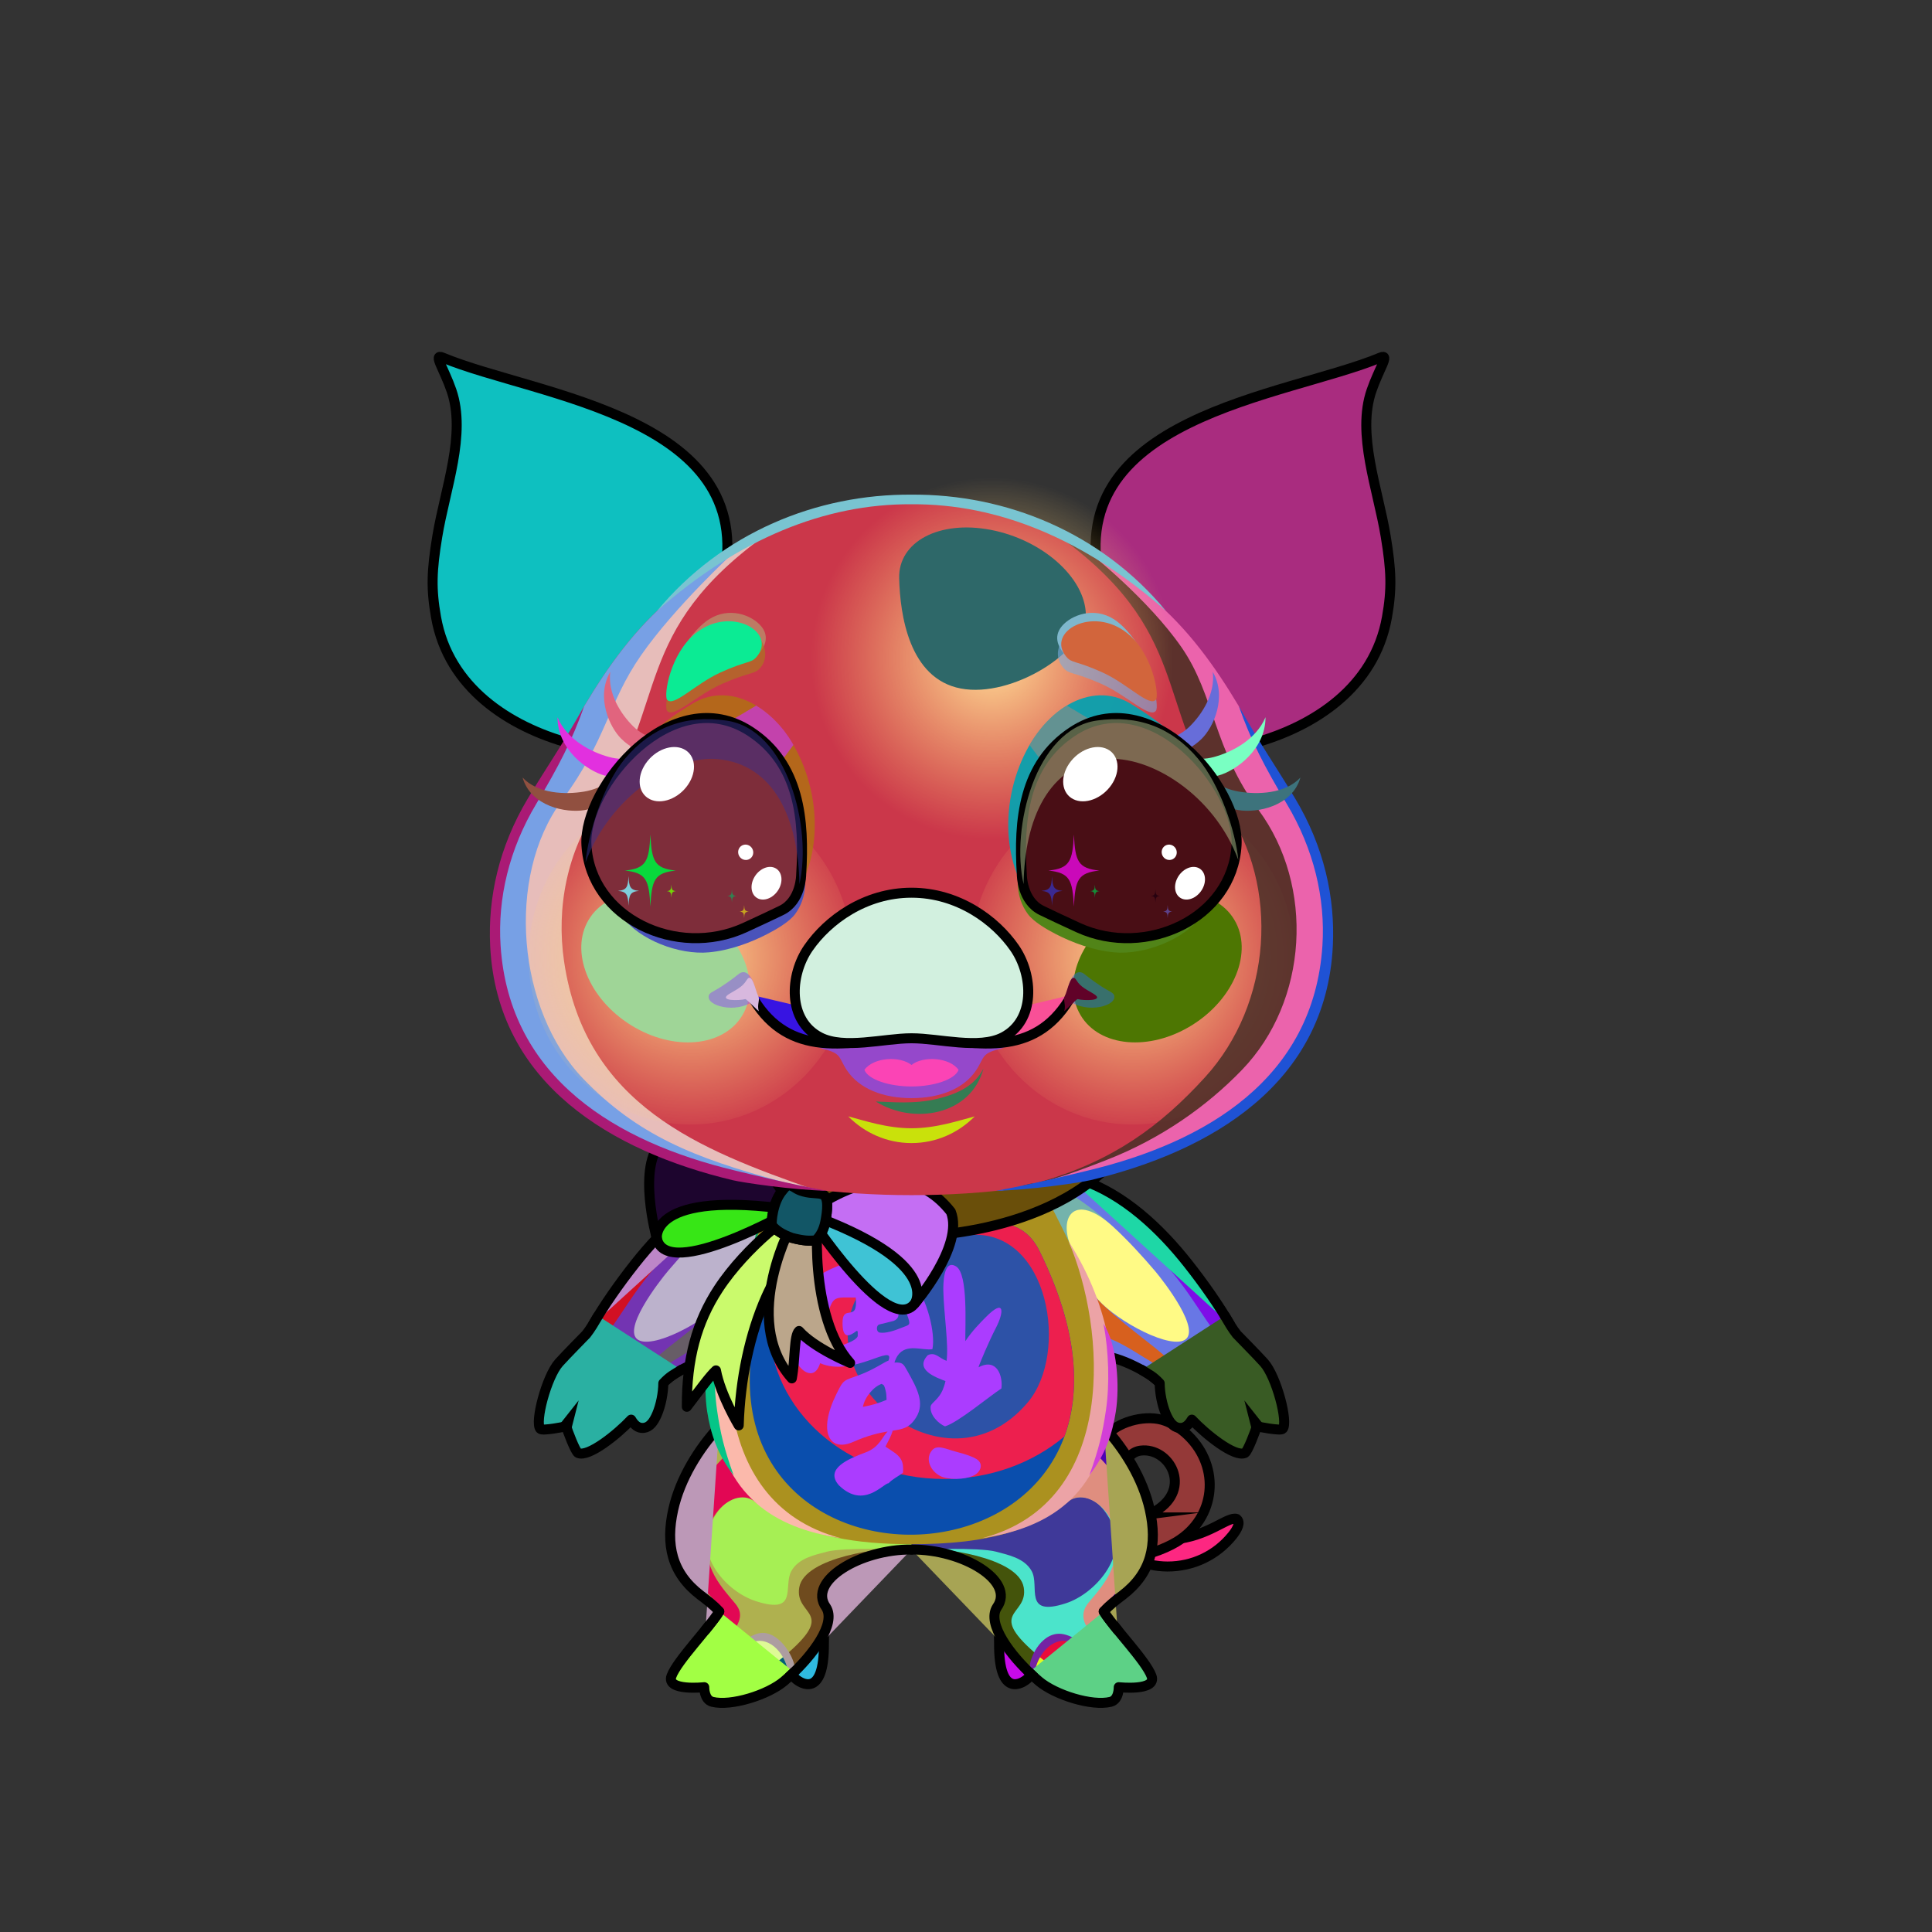 <?xml version="1.0" encoding="UTF-8"?><!DOCTYPE svg PUBLIC "-//W3C//DTD SVG 1.1//EN" "http://www.w3.org/Graphics/SVG/1.1/DTD/svg11.dtd"><!-- Creator: CorelDRAW 2017 --><svg xmlns="http://www.w3.org/2000/svg" xmlns:xlink="http://www.w3.org/1999/xlink" xml:space="preserve" width="290mm" height="290mm" version="1.1" style="shape-rendering:geometricPrecision; text-rendering:geometricPrecision; image-rendering:optimizeQuality; fill-rule:evenodd; clip-rule:evenodd" viewBox="0 0 29000 29000">
 <rect x="0" y="0" width="29000" height="29000" fill="#333333" stroke="none"/>
 <defs>
  <style type="text/css">
   <![CDATA[
    .str0 {stroke:black;stroke-width:150;stroke-miterlimit:22.926}
    .str3 {stroke:black;stroke-width:150;stroke-miterlimit:22.926}
    .str1 {stroke:black;stroke-width:150;stroke-linecap:round;stroke-linejoin:round;stroke-miterlimit:22.926}
    .str2 {stroke:black;stroke-width:150;stroke-linecap:round;stroke-linejoin:round;stroke-miterlimit:22.926}
    .fil2 {fill:none}
    .fil87 {fill:black}
    .fil103 {fill:#FFF7D6}
    .fil66 {fill:white}
    .fil47 {fill:black;fill-rule:nonzero}
    .fil99 {fill:black;fill-rule:nonzero}
    .fil63 {fill:#290438;fill-opacity:0.38}
    .fil57 {fill:black;fill-opacity:0.4}
    .fil86 {fill:#823106;fill-opacity:0.49}
    .fil107 {fill:black;fill-opacity:0.502}
    .fil34 {fill:#2B001E;fill-opacity:0.502}
    .fil30 {fill:white;fill-opacity:0.549}
    .fil92 {fill:#2B001E;fill-opacity:0.6}
    .fil102 {fill:white;fill-opacity:0.659}
    .fil95 {fill:#24021A;fill-opacity:0.678}
    .fil60 {fill:white;fill-opacity:0.702}
    .fil101 {fill:#FFDD8C;fill-opacity:0.741}
    .fil74 {fill:white;fill-opacity:0.769}
    .fil69 {fill:white;fill-opacity:0.812}
    .fil97 {fill:#FFE6AD;fill-opacity:0.961}
    .fil15 {fill:black}
    .fil115 {fill:#612523}
    .fil113 {fill:#FFF0AD}
    .fil114 {fill:#FFF6CE}
    .fil90 {fill:#FFF8DB}
    .fil32 {fill:url(#id0)}
    .fil35 {fill:url(#id1)}
    .fil26 {fill:url(#id2)}
    .fil49 {fill:url(#id3)}
    .fil40 {fill:url(#id4)}
    .fil109 {fill:url(#id5)}
    .fil110 {fill:url(#id6)}
    .fil106 {fill:url(#id7)}
    .fil105 {fill:url(#id8)}
    .fil50 {fill:url(#id9)}
    .fil62 {fill:url(#id10)}
    .fil71 {fill:url(#id11)}
    .fil0 {fill:url(#id12)}
    .fil112 {fill:url(#id13)}
    .fil56 {fill:url(#id14)}
    .fil94 {fill:url(#id15)}
    .fil73 {fill:url(#id16)}
    .fil52 {fill:url(#id17)}
    .fil42 {fill:url(#id18)}
    .fil46 {fill:url(#id19)}
    .fil65 {fill:url(#id20)}
    .fil33 {fill:url(#id21)}
    .fil24 {fill:url(#id22)}
    .fil84 {fill:url(#id23)}
    .fil68 {fill:url(#id24)}
    .fil51 {fill:url(#id25)}
    .fil16 {fill:url(#id26)}
    .fil3 {fill:url(#id27)}
    .fil53 {fill:url(#id28)}
    .fil91 {fill:url(#id29)}
    .fil31 {fill:url(#id30)}
    .fil6 {fill:url(#id31)}
    .fil61 {fill:url(#id32)}
    .fil39 {fill:url(#id33)}
    .fil8 {fill:url(#id34)}
    .fil75 {fill:url(#id35)}
    .fil41 {fill:url(#id36)}
    .fil83 {fill:url(#id37)}
    .fil70 {fill:url(#id38)}
    .fil96 {fill:url(#id39)}
    .fil20 {fill:url(#id40)}
    .fil85 {fill:url(#id41)}
    .fil104 {fill:url(#id42)}
    .fil7 {fill:url(#id43)}
    .fil17 {fill:url(#id44)}
    .fil58 {fill:url(#id45)}
    .fil59 {fill:url(#id46)}
    .fil67 {fill:url(#id47)}
    .fil48 {fill:url(#id48)}
    .fil88 {fill:url(#id49)}
    .fil93 {fill:url(#id50)}
    .fil98 {fill:url(#id51)}
    .fil100 {fill:url(#id52)}
    .fil11 {fill:url(#id53)}
    .fil111 {fill:url(#id54)}
    .fil108 {fill:url(#id55)}
    .fil54 {fill:url(#id56)}
    .fil55 {fill:url(#id57)}
    .fil81 {fill:url(#id58)}
    .fil76 {fill:url(#id59)}
    .fil82 {fill:url(#id60)}
    .fil45 {fill:url(#id61)}
    .fil77 {fill:url(#id62);fill-opacity:0.831}
    .fil44 {fill:url(#id63)}
    .fil23 {fill:url(#id64)}
    .fil25 {fill:url(#id65)}
    .fil29 {fill:url(#id66)}
    .fil14 {fill:url(#id67)}
    .fil38 {fill:url(#id68)}
    .fil13 {fill:url(#id69)}
    .fil22 {fill:url(#id70)}
    .fil1 {fill:url(#id71)}
    .fil36 {fill:url(#id72)}
    .fil43 {fill:url(#id73)}
    .fil78 {fill:url(#id74)}
    .fil28 {fill:url(#id75)}
    .fil117 {fill:url(#id76)}
    .fil4 {fill:url(#id77)}
    .fil18 {fill:url(#id78)}
    .fil19 {fill:url(#id79)}
    .fil10 {fill:url(#id80)}
    .fil72 {fill:url(#id81)}
    .fil12 {fill:url(#id82)}
    .fil79 {fill:url(#id83)}
    .fil37 {fill:url(#id84)}
    .fil80 {fill:url(#id85)}
    .fil116 {fill:url(#id86)}
    .fil5 {fill:url(#id87)}
    .fil21 {fill:url(#id88)}
    .fil89 {fill:url(#id89)}
    .fil9 {fill:url(#id90)}
    .fil64 {fill:url(#id91)}
    .fil27 {fill:url(#id92)}
   ]]>
  </style>
  <linearGradient id="id0" gradientUnits="userSpaceOnUse" x1="17588.01" y1="19446.02" x2="16270.23" y2="18056.8">
   <stop offset="0" style="stop-opacity:1; stop-color:#FACF78"/>
   <stop offset="0.659" style="stop-opacity:1; stop-color:#D89B39"/>
   <stop offset="1" style="stop-opacity:1; stop-color:#BC7529"/>
  </linearGradient>
  <linearGradient id="id1" gradientUnits="userSpaceOnUse" x1="8525.31" y1="20082.3" x2="11031.45" y2="17553.88">
   <stop offset="0" style="stop-opacity:1; stop-color:#FACF78"/>
   <stop offset="0.588" style="stop-opacity:1; stop-color:#D89B39"/>
   <stop offset="0.812" style="stop-opacity:1; stop-color:#C37D2E"/>
   <stop offset="1" style="stop-opacity:1; stop-color:#71352C"/>
  </linearGradient>
  <linearGradient id="id2" gradientUnits="userSpaceOnUse" x1="18907.46" y1="19989.16" x2="16263.54" y2="17647.02">
   <stop offset="0" style="stop-opacity:1; stop-color:#FFC76D"/>
   <stop offset="0.31" style="stop-opacity:1; stop-color:#FFC76C"/>
   <stop offset="0.639" style="stop-opacity:1; stop-color:#C6822E"/>
   <stop offset="1" style="stop-opacity:1; stop-color:#6C2F2C"/>
  </linearGradient>
  <linearGradient id="id3" gradientUnits="userSpaceOnUse" x1="10459.39" y1="17584.76" x2="16904.49" y2="18126.98">
   <stop offset="0" style="stop-opacity:1; stop-color:#138399"/>
   <stop offset="0.212" style="stop-opacity:1; stop-color:#0E6677"/>
   <stop offset="0.58" style="stop-opacity:1; stop-color:#9CDEFF"/>
   <stop offset="0.69" style="stop-opacity:1; stop-color:#2CCDED"/>
   <stop offset="1" style="stop-opacity:1; stop-color:#0F5060"/>
  </linearGradient>
  <linearGradient id="id4" gradientUnits="userSpaceOnUse" xlink:href="#id0" x1="9775.87" y1="19446.02" x2="11093.65" y2="18056.8">
  </linearGradient>
  <linearGradient id="id5" gradientUnits="userSpaceOnUse" x1="11978.62" y1="12462.16" x2="9091.21" y2="12462.16">
   <stop offset="0" style="stop-opacity:1; stop-color:#53B3D6"/>
   <stop offset="0.502" style="stop-opacity:1; stop-color:#D0FFB0"/>
   <stop offset="1" style="stop-opacity:1; stop-color:#52BCE3"/>
  </linearGradient>
  <linearGradient id="id6" gradientUnits="userSpaceOnUse" x1="10386.22" y1="10945.63" x2="10963.61" y2="13485.9">
   <stop offset="0" style="stop-opacity:1; stop-color:black"/>
   <stop offset="0.4" style="stop-opacity:1; stop-color:black"/>
   <stop offset="1" style="stop-opacity:1; stop-color:#0079B5"/>
  </linearGradient>
  <linearGradient id="id7" gradientUnits="userSpaceOnUse" xlink:href="#id6" x1="16977.66" y1="10945.63" x2="16400.27" y2="13485.9">
  </linearGradient>
  <linearGradient id="id8" gradientUnits="userSpaceOnUse" xlink:href="#id5" x1="18272.67" y1="12462.17" x2="15385.26" y2="12462.17">
  </linearGradient>
  <linearGradient id="id9" gradientUnits="userSpaceOnUse" x1="11810.78" y1="18326.06" x2="11019.03" y2="21406.47">
   <stop offset="0" style="stop-opacity:1; stop-color:#115B6D"/>
   <stop offset="0.169" style="stop-opacity:1; stop-color:#14667A"/>
   <stop offset="0.29" style="stop-opacity:1; stop-color:#249BBF"/>
   <stop offset="0.412" style="stop-opacity:1; stop-color:#83EAFF"/>
   <stop offset="0.6" style="stop-opacity:1; stop-color:white"/>
   <stop offset="0.8" style="stop-opacity:1; stop-color:#34ADDD"/>
   <stop offset="1" style="stop-opacity:1; stop-color:#14667A"/>
  </linearGradient>
  <linearGradient id="id10" gradientUnits="userSpaceOnUse" x1="7490.29" y1="8648.13" x2="10295.01" y2="8267.67">
   <stop offset="0" style="stop-opacity:1; stop-color:#DD2B13"/>
   <stop offset="1" style="stop-opacity:1; stop-color:#AB1811"/>
  </linearGradient>
  <linearGradient id="id11" gradientUnits="userSpaceOnUse" xlink:href="#id10" x1="19873.59" y1="8648.13" x2="17068.87" y2="8267.67">
  </linearGradient>
  <linearGradient id="id12" gradientUnits="userSpaceOnUse" x1="17748.7" y1="22522.02" x2="17123.31" y2="23525.46">
   <stop offset="0" style="stop-opacity:1; stop-color:#D89B39"/>
   <stop offset="0.141" style="stop-opacity:1; stop-color:#D89B39"/>
   <stop offset="0.42" style="stop-opacity:1; stop-color:#FFF4B7"/>
   <stop offset="0.71" style="stop-opacity:1; stop-color:#E7AC4E"/>
   <stop offset="1" style="stop-opacity:1; stop-color:#6F3441"/>
  </linearGradient>
  <linearGradient id="id13" gradientUnits="userSpaceOnUse" x1="13458.89" y1="15459.47" x2="14025.15" y2="13740.63">
   <stop offset="0" style="stop-opacity:1; stop-color:#FFF0C4"/>
   <stop offset="0.541" style="stop-opacity:1; stop-color:#F5C15F"/>
   <stop offset="1" style="stop-opacity:1; stop-color:#BC6E24"/>
  </linearGradient>
  <linearGradient id="id14" gradientUnits="userSpaceOnUse" xlink:href="#id9" x1="11906.99" y1="18586.41" x2="12105.25" y2="17860.61">
  </linearGradient>
  <linearGradient id="id15" gradientUnits="userSpaceOnUse" x1="10539.89" y1="9381.15" x2="10934.63" y2="10172.88">
   <stop offset="0" style="stop-opacity:1; stop-color:#FFDF8F"/>
   <stop offset="0.541" style="stop-opacity:1; stop-color:#F5C15F"/>
   <stop offset="1" style="stop-opacity:1; stop-color:#BC6E24"/>
  </linearGradient>
  <linearGradient id="id16" gradientUnits="userSpaceOnUse" x1="17249.96" y1="8314.2" x2="19793.65" y2="5983.84">
   <stop offset="0" style="stop-opacity:1; stop-color:#FFD676"/>
   <stop offset="0.239" style="stop-opacity:1; stop-color:#FFEBC2"/>
   <stop offset="0.38" style="stop-opacity:1; stop-color:#FFF2D8"/>
   <stop offset="0.588" style="stop-opacity:1; stop-color:#FFECC5"/>
   <stop offset="0.812" style="stop-opacity:1; stop-color:#FFE0A1"/>
   <stop offset="1" style="stop-opacity:1; stop-color:#FFC457"/>
  </linearGradient>
  <linearGradient id="id17" gradientUnits="userSpaceOnUse" x1="10968.06" y1="18639.49" x2="10641.98" y2="17578.76">
   <stop offset="0" style="stop-opacity:1; stop-color:#167891"/>
   <stop offset="1" style="stop-opacity:1; stop-color:#73D7FF"/>
  </linearGradient>
  <linearGradient id="id18" gradientUnits="userSpaceOnUse" x1="14201.68" y1="18284.54" x2="13369.39" y2="22908.26">
   <stop offset="0" style="stop-opacity:1; stop-color:#FFE6AA"/>
   <stop offset="0.671" style="stop-opacity:1; stop-color:#D89B39"/>
   <stop offset="1" style="stop-opacity:1; stop-color:#944A1C"/>
  </linearGradient>
  <linearGradient id="id19" gradientUnits="userSpaceOnUse" x1="14826.82" y1="18967.71" x2="13743.45" y2="21290.74">
   <stop offset="0" style="stop-opacity:1; stop-color:#FFFCE8"/>
   <stop offset="0.471" style="stop-opacity:1; stop-color:#FFE8B2"/>
   <stop offset="1" style="stop-opacity:1; stop-color:#F7BF64"/>
  </linearGradient>
  <linearGradient id="id20" gradientUnits="userSpaceOnUse" xlink:href="#id16" x1="10113.92" y1="8314.2" x2="7570.23" y2="5983.84">
  </linearGradient>
  <linearGradient id="id21" gradientUnits="userSpaceOnUse" x1="11356.71" y1="18604.08" x2="8788.1" y2="20833.38">
   <stop offset="0" style="stop-opacity:1; stop-color:#4F1C32"/>
   <stop offset="0.659" style="stop-opacity:1; stop-color:#DB8915"/>
   <stop offset="1" style="stop-opacity:1; stop-color:#EAB63D"/>
  </linearGradient>
  <linearGradient id="id22" gradientUnits="userSpaceOnUse" xlink:href="#id21" x1="16007.17" y1="18604.08" x2="18575.78" y2="20833.38">
  </linearGradient>
  <linearGradient id="id23" gradientUnits="userSpaceOnUse" x1="15928.25" y1="15632.02" x2="18513.17" y2="13805.67">
   <stop offset="0" style="stop-opacity:0; stop-color:#FBC685"/>
   <stop offset="0.522" style="stop-opacity:1; stop-color:#E4865C"/>
   <stop offset="1" style="stop-opacity:1; stop-color:#CC4533"/>
  </linearGradient>
  <linearGradient id="id24" gradientUnits="userSpaceOnUse" x1="17283.78" y1="7470.08" x2="20298.83" y2="8939.56">
   <stop offset="0" style="stop-opacity:1; stop-color:#F8D07F"/>
   <stop offset="0.529" style="stop-opacity:1; stop-color:#EAAC48"/>
   <stop offset="1" style="stop-opacity:1; stop-color:#FFDD99"/>
  </linearGradient>
  <linearGradient id="id25" gradientUnits="userSpaceOnUse" xlink:href="#id9" x1="11949.59" y1="18447.24" x2="12600.49" y2="20556.18">
  </linearGradient>
  <linearGradient id="id26" gradientUnits="userSpaceOnUse" x1="13641.79" y1="22480.8" x2="10233.95" y2="23814.05">
   <stop offset="0" style="stop-opacity:1; stop-color:#FFE6AA"/>
   <stop offset="0.471" style="stop-opacity:1; stop-color:#FFE1A6"/>
   <stop offset="1" style="stop-opacity:1; stop-color:#E39C2B"/>
  </linearGradient>
  <linearGradient id="id27" gradientUnits="userSpaceOnUse" x1="18054.78" y1="22859.72" x2="16477.82" y2="21726.83">
   <stop offset="0" style="stop-opacity:1; stop-color:#854C3F"/>
   <stop offset="0.141" style="stop-opacity:1; stop-color:#D89B39"/>
   <stop offset="0.42" style="stop-opacity:1; stop-color:#FFF4B7"/>
   <stop offset="0.71" style="stop-opacity:1; stop-color:#E7AC4E"/>
   <stop offset="1" style="stop-opacity:1; stop-color:#6F3441"/>
  </linearGradient>
  <linearGradient id="id28" gradientUnits="userSpaceOnUse" x1="11719.14" y1="17663.6" x2="9658.18" y2="17729.08">
   <stop offset="0" style="stop-opacity:1; stop-color:#115B6D"/>
   <stop offset="0.22" style="stop-opacity:1; stop-color:#14667A"/>
   <stop offset="0.361" style="stop-opacity:1; stop-color:#249BBF"/>
   <stop offset="0.51" style="stop-opacity:1; stop-color:#83EAFF"/>
   <stop offset="0.722" style="stop-opacity:1; stop-color:white"/>
   <stop offset="0.89" style="stop-opacity:1; stop-color:#34ADDD"/>
   <stop offset="1" style="stop-opacity:1; stop-color:#14667A"/>
  </linearGradient>
  <linearGradient id="id29" gradientUnits="userSpaceOnUse" x1="16611.72" y1="9153.38" x2="16641.52" y2="10400.65">
   <stop offset="0" style="stop-opacity:1; stop-color:#FFF9DD"/>
   <stop offset="0.2" style="stop-opacity:1; stop-color:#FFF7D9"/>
   <stop offset="1" style="stop-opacity:1; stop-color:#FFE49E"/>
  </linearGradient>
  <linearGradient id="id30" gradientUnits="userSpaceOnUse" x1="16446.45" y1="19685.92" x2="16471.66" y2="17724.06">
   <stop offset="0" style="stop-opacity:1; stop-color:#FFF4B7"/>
   <stop offset="0.161" style="stop-opacity:1; stop-color:#D89B39"/>
   <stop offset="1" style="stop-opacity:1; stop-color:#5B1C24"/>
  </linearGradient>
  <linearGradient id="id31" gradientUnits="userSpaceOnUse" xlink:href="#id26" x1="13722.09" y1="22480.8" x2="17129.93" y2="23814.05">
  </linearGradient>
  <linearGradient id="id32" gradientUnits="userSpaceOnUse" x1="6609.58" y1="8502.27" x2="10177.3" y2="8339.22">
   <stop offset="0" style="stop-opacity:1; stop-color:#FF8775"/>
   <stop offset="1" style="stop-opacity:1; stop-color:#D52619"/>
  </linearGradient>
  <linearGradient id="id33" gradientUnits="userSpaceOnUse" x1="10917.43" y1="19685.92" x2="10892.22" y2="17724.06">
   <stop offset="0" style="stop-opacity:1; stop-color:#FFF4B7"/>
   <stop offset="0.078" style="stop-opacity:1; stop-color:#D89B39"/>
   <stop offset="1" style="stop-opacity:1; stop-color:#5B1C24"/>
  </linearGradient>
  <linearGradient id="id34" gradientUnits="userSpaceOnUse" x1="16129.69" y1="22389.84" x2="17550.82" y2="23312.94">
   <stop offset="0" style="stop-opacity:1; stop-color:#FFE6AA"/>
   <stop offset="0.431" style="stop-opacity:1; stop-color:#FFE1A6"/>
   <stop offset="1" style="stop-opacity:1; stop-color:#E39C2B"/>
  </linearGradient>
  <linearGradient id="id35" gradientUnits="userSpaceOnUse" x1="7805.46" y1="11461.77" x2="20057.72" y2="13553.24">
   <stop offset="0" style="stop-opacity:1; stop-color:#854C3F"/>
   <stop offset="0.071" style="stop-opacity:1; stop-color:#854C3F"/>
   <stop offset="0.251" style="stop-opacity:1; stop-color:#D89B39"/>
   <stop offset="0.502" style="stop-opacity:1; stop-color:#FFF4B7"/>
   <stop offset="0.741" style="stop-opacity:1; stop-color:#E7AC4E"/>
   <stop offset="1" style="stop-opacity:1; stop-color:#6F3441"/>
  </linearGradient>
  <linearGradient id="id36" gradientUnits="userSpaceOnUse" x1="13834.23" y1="23070.64" x2="13771.21" y2="17661.86">
   <stop offset="0" style="stop-opacity:1; stop-color:#FFF4B7"/>
   <stop offset="0.329" style="stop-opacity:1; stop-color:#E5B45A"/>
   <stop offset="0.651" style="stop-opacity:1; stop-color:#D89B39"/>
   <stop offset="1" style="stop-opacity:1; stop-color:#5B1C24"/>
  </linearGradient>
  <linearGradient id="id37" gradientUnits="userSpaceOnUse" xlink:href="#id29" x1="15821.54" y1="8366.74" x2="14084.27" y2="9836.47">
  </linearGradient>
  <linearGradient id="id38" gradientUnits="userSpaceOnUse" xlink:href="#id32" x1="20754.3" y1="8502.27" x2="17186.58" y2="8339.22">
  </linearGradient>
  <linearGradient id="id39" gradientUnits="userSpaceOnUse" x1="10498.86" y1="10538.89" x2="10857.79" y2="9185.96">
   <stop offset="0" style="stop-opacity:1; stop-color:#7A4A32"/>
   <stop offset="1" style="stop-opacity:1; stop-color:#C9772B"/>
  </linearGradient>
  <linearGradient id="id40" gradientUnits="userSpaceOnUse" x1="11882.79" y1="25033.44" x2="12385.05" y2="24736.3">
   <stop offset="0" style="stop-opacity:1; stop-color:#854C3F"/>
   <stop offset="0.071" style="stop-opacity:1; stop-color:#854C3F"/>
   <stop offset="0.388" style="stop-opacity:1; stop-color:#D89B39"/>
   <stop offset="0.859" style="stop-opacity:1; stop-color:#F5CB78"/>
   <stop offset="1" style="stop-opacity:1; stop-color:#E7AC4E"/>
  </linearGradient>
  <linearGradient id="id41" gradientUnits="userSpaceOnUse" xlink:href="#id23" x1="11435.63" y1="15632.02" x2="8850.71" y2="13805.67">
  </linearGradient>
  <linearGradient id="id42" gradientUnits="userSpaceOnUse" x1="16503.71" y1="14034.72" x2="17416.49" y2="10900.38">
   <stop offset="0" style="stop-opacity:1; stop-color:#1F9CC9"/>
   <stop offset="1" style="stop-opacity:1; stop-color:black"/>
  </linearGradient>
  <linearGradient id="id43" gradientUnits="userSpaceOnUse" xlink:href="#id40" x1="17019.16" y1="24454.28" x2="13899.25" y2="22417.99">
  </linearGradient>
  <linearGradient id="id44" gradientUnits="userSpaceOnUse" xlink:href="#id40" x1="10344.72" y1="24454.28" x2="13464.63" y2="22417.99">
  </linearGradient>
  <linearGradient id="id45" gradientUnits="userSpaceOnUse" x1="6585.95" y1="7906.14" x2="11003.28" y2="8386.48">
   <stop offset="0" style="stop-opacity:1; stop-color:#854C3F"/>
   <stop offset="0.071" style="stop-opacity:1; stop-color:#854C3F"/>
   <stop offset="0.251" style="stop-opacity:1; stop-color:#D89B39"/>
   <stop offset="0.502" style="stop-opacity:1; stop-color:#FFF4B7"/>
   <stop offset="0.839" style="stop-opacity:1; stop-color:#E7AC4E"/>
   <stop offset="1" style="stop-opacity:1; stop-color:#6F3441"/>
  </linearGradient>
  <linearGradient id="id46" gradientUnits="userSpaceOnUse" xlink:href="#id24" x1="10080.1" y1="7470.08" x2="7065.05" y2="8939.56">
  </linearGradient>
  <linearGradient id="id47" gradientUnits="userSpaceOnUse" xlink:href="#id45" x1="20777.93" y1="7906.14" x2="16360.6" y2="8386.48">
  </linearGradient>
  <linearGradient id="id48" gradientUnits="userSpaceOnUse" x1="14960.15" y1="19732.07" x2="12353.11" y2="21690.7">
   <stop offset="0" style="stop-opacity:1; stop-color:#FF7D6E"/>
   <stop offset="0.2" style="stop-opacity:1; stop-color:#F95D47"/>
   <stop offset="0.529" style="stop-opacity:1; stop-color:#E60E0E"/>
   <stop offset="1" style="stop-opacity:1; stop-color:#8C0805"/>
  </linearGradient>
  <linearGradient id="id49" gradientUnits="userSpaceOnUse" xlink:href="#id32" x1="13831.68" y1="16481.08" x2="13290.55" y2="15758.9">
  </linearGradient>
  <linearGradient id="id50" gradientUnits="userSpaceOnUse" x1="16865.02" y1="10538.89" x2="16506.09" y2="9185.96">
   <stop offset="0" style="stop-opacity:1; stop-color:#B77E2D"/>
   <stop offset="1" style="stop-opacity:1; stop-color:#EDA33B"/>
  </linearGradient>
  <linearGradient id="id51" gradientUnits="userSpaceOnUse" x1="17280.9" y1="11792.45" x2="16603.91" y2="13845.08">
   <stop offset="0" style="stop-opacity:1; stop-color:#845807"/>
   <stop offset="0.471" style="stop-opacity:1; stop-color:#773A31"/>
   <stop offset="1" style="stop-opacity:1; stop-color:#BC6D19"/>
  </linearGradient>
  <linearGradient id="id52" gradientUnits="userSpaceOnUse" xlink:href="#id51" x1="10082.98" y1="11792.45" x2="10759.97" y2="13845.08">
  </linearGradient>
  <linearGradient id="id53" gradientUnits="userSpaceOnUse" xlink:href="#id40" x1="15481.09" y1="25033.44" x2="14978.83" y2="24736.3">
  </linearGradient>
  <linearGradient id="id54" gradientUnits="userSpaceOnUse" x1="13909.4" y1="13525.19" x2="13592.19" y2="15467.93">
   <stop offset="0" style="stop-opacity:1; stop-color:#FFF4B6"/>
   <stop offset="0.522" style="stop-opacity:1; stop-color:#F5C15F"/>
   <stop offset="0.769" style="stop-opacity:1; stop-color:#BC6E24"/>
   <stop offset="1" style="stop-opacity:1; stop-color:#632121"/>
  </linearGradient>
  <linearGradient id="id55" gradientUnits="userSpaceOnUse" xlink:href="#id42" x1="10860.17" y1="14034.72" x2="9947.39" y2="10900.38">
  </linearGradient>
  <linearGradient id="id56" gradientUnits="userSpaceOnUse" xlink:href="#id17" x1="12717.77" y1="19068.88" x2="13490.21" y2="18293.35">
  </linearGradient>
  <linearGradient id="id57" gradientUnits="userSpaceOnUse" xlink:href="#id28" x1="12460.26" y1="17898.89" x2="14300.13" y2="18819.76">
  </linearGradient>
  <radialGradient id="id58" gradientUnits="userSpaceOnUse" gradientTransform="matrix(1 -0 -0 1 0 0)" cx="14888.79" cy="9884.68" r="2716.39" fx="14888.79" fy="9884.68">
   <stop offset="0" style="stop-opacity:1; stop-color:#FFDC97"/>
   <stop offset="1" style="stop-opacity:0; stop-color:#FFD072"/>
  </radialGradient>
  <radialGradient id="id59" gradientUnits="userSpaceOnUse" gradientTransform="matrix(1 -0 -0 1 0 0)" cx="16998.44" cy="14368.26" r="2716.39" fx="16998.44" fy="14368.26">
   <stop offset="0" style="stop-opacity:1; stop-color:#FFDB93"/>
   <stop offset="1" style="stop-opacity:0; stop-color:#FFD072"/>
  </radialGradient>
  <radialGradient id="id60" gradientUnits="userSpaceOnUse" gradientTransform="matrix(-1 -0 -0 1 20731 0)" xlink:href="#id59" cx="10365.44" cy="14368.26" r="2716.39" fx="10365.44" fy="14368.26">
  </radialGradient>
  <radialGradient id="id61" gradientUnits="userSpaceOnUse" gradientTransform="matrix(1.146 -0 -0 1.073 -2066 -1455)" xlink:href="#id58" cx="14155.25" cy="19886.29" r="2286.7" fx="14155.25" fy="19886.29">
  </radialGradient>
  <linearGradient id="id62" gradientUnits="userSpaceOnUse" xlink:href="#id51" x1="18856.94" y1="8385.73" x2="16120.83" y2="17428.94">
  </linearGradient>
  <linearGradient id="id63" gradientUnits="userSpaceOnUse" x1="15097.94" y1="18799.95" x2="16347.73" y2="22918.5">
   <stop offset="0" style="stop-opacity:1; stop-color:#845807"/>
   <stop offset="1" style="stop-opacity:1; stop-color:#BC6D19"/>
  </linearGradient>
  <linearGradient id="id64" gradientUnits="userSpaceOnUse" x1="11084.35" y1="25415.63" x2="11513.43" y2="24739.2">
   <stop offset="0" style="stop-opacity:1; stop-color:#D89B39"/>
   <stop offset="0.38" style="stop-opacity:1; stop-color:#C6822E"/>
   <stop offset="1" style="stop-opacity:1; stop-color:#A35C22"/>
  </linearGradient>
  <linearGradient id="id65" gradientUnits="userSpaceOnUse" x1="16926.23" y1="19493.7" x2="17249.5" y2="21236.55">
   <stop offset="0" style="stop-opacity:1; stop-color:#98600D"/>
   <stop offset="1" style="stop-opacity:1; stop-color:#944C25"/>
  </linearGradient>
  <linearGradient id="id66" gradientUnits="userSpaceOnUse" x1="18460.95" y1="21555.32" x2="17783.16" y2="20604.73">
   <stop offset="0" style="stop-opacity:1; stop-color:#D89B39"/>
   <stop offset="0.38" style="stop-opacity:1; stop-color:#C6822E"/>
   <stop offset="1" style="stop-opacity:1; stop-color:#6C2F2C"/>
  </linearGradient>
  <linearGradient id="id67" gradientUnits="userSpaceOnUse" xlink:href="#id64" x1="16279.53" y1="25415.63" x2="15850.45" y2="24739.2">
  </linearGradient>
  <linearGradient id="id68" gradientUnits="userSpaceOnUse" xlink:href="#id66" x1="8902.93" y1="21555.32" x2="9580.72" y2="20604.73">
  </linearGradient>
  <linearGradient id="id69" gradientUnits="userSpaceOnUse" x1="17001.25" y1="24499.08" x2="15851.99" y2="25500.15">
   <stop offset="0" style="stop-opacity:1; stop-color:#FFE39C"/>
   <stop offset="0.239" style="stop-opacity:1; stop-color:#FFE39C"/>
   <stop offset="0.439" style="stop-opacity:1; stop-color:#D89B39"/>
   <stop offset="0.58" style="stop-opacity:1; stop-color:#FFF4B7"/>
   <stop offset="0.761" style="stop-opacity:1; stop-color:#E7AC4E"/>
   <stop offset="1" style="stop-opacity:1; stop-color:#6F3441"/>
  </linearGradient>
  <linearGradient id="id70" gradientUnits="userSpaceOnUse" xlink:href="#id69" x1="10362.63" y1="24499.08" x2="11511.89" y2="25500.15">
  </linearGradient>
  <linearGradient id="id71" gradientUnits="userSpaceOnUse" x1="17850.28" y1="22934.21" x2="18025.53" y2="23403.8">
   <stop offset="0" style="stop-opacity:1; stop-color:#4F1C32"/>
   <stop offset="0.329" style="stop-opacity:1; stop-color:#763531"/>
   <stop offset="1" style="stop-opacity:1; stop-color:#BC6B15"/>
  </linearGradient>
  <linearGradient id="id72" gradientUnits="userSpaceOnUse" xlink:href="#id71" x1="8878.77" y1="20384.57" x2="9358.15" y2="21592.82">
  </linearGradient>
  <linearGradient id="id73" gradientUnits="userSpaceOnUse" xlink:href="#id71" x1="10619.22" y1="19887.05" x2="12739.83" y2="21705.96">
  </linearGradient>
  <linearGradient id="id74" gradientUnits="userSpaceOnUse" x1="7647.96" y1="11846.31" x2="12098.51" y2="13743.3">
   <stop offset="0" style="stop-opacity:1; stop-color:#421026"/>
   <stop offset="0.29" style="stop-opacity:1; stop-color:#672524"/>
   <stop offset="1" style="stop-opacity:1; stop-color:#BF6C0D"/>
  </linearGradient>
  <linearGradient id="id75" gradientUnits="userSpaceOnUse" x1="19066.28" y1="20597.38" x2="17521.44" y2="21537.84">
   <stop offset="0" style="stop-opacity:1; stop-color:#FFE39C"/>
   <stop offset="0.122" style="stop-opacity:1; stop-color:#FFE39C"/>
   <stop offset="0.29" style="stop-opacity:1; stop-color:#D89B39"/>
   <stop offset="0.502" style="stop-opacity:1; stop-color:#FFF4B7"/>
   <stop offset="0.741" style="stop-opacity:1; stop-color:#E7AC4E"/>
   <stop offset="1" style="stop-opacity:1; stop-color:#6F3441"/>
  </linearGradient>
  <linearGradient id="id76" gradientUnits="userSpaceOnUse" x1="12619.3" y1="15157.12" x2="13001.17" y2="14456.99">
   <stop offset="0" style="stop-opacity:1; stop-color:#BE2113"/>
   <stop offset="1" style="stop-opacity:1; stop-color:#8C110F"/>
  </linearGradient>
  <linearGradient id="id77" gradientUnits="userSpaceOnUse" xlink:href="#id71" x1="17303.69" y1="22859.51" x2="17824.2" y2="22264.75">
  </linearGradient>
  <linearGradient id="id78" gradientUnits="userSpaceOnUse" xlink:href="#id71" x1="10925.96" y1="23889.76" x2="10843.79" y2="21817.17">
  </linearGradient>
  <linearGradient id="id79" gradientUnits="userSpaceOnUse" xlink:href="#id71" x1="12340.17" y1="23447.62" x2="13089.42" y2="24877.59">
  </linearGradient>
  <linearGradient id="id80" gradientUnits="userSpaceOnUse" xlink:href="#id71" x1="15023.71" y1="23447.62" x2="14274.46" y2="24877.59">
  </linearGradient>
  <linearGradient id="id81" gradientUnits="userSpaceOnUse" xlink:href="#id71" x1="20927.83" y1="10044.66" x2="18476.46" y2="9519.78">
  </linearGradient>
  <linearGradient id="id82" gradientUnits="userSpaceOnUse" xlink:href="#id71" x1="16514.34" y1="24436.73" x2="16185.38" y2="25457.13">
  </linearGradient>
  <linearGradient id="id83" gradientUnits="userSpaceOnUse" x1="16219.37" y1="8440.74" x2="18864.85" y2="17346.05">
   <stop offset="0" style="stop-opacity:1; stop-color:#FFE5B5"/>
   <stop offset="0.329" style="stop-opacity:1; stop-color:#FFD483"/>
   <stop offset="0.529" style="stop-opacity:1; stop-color:#F9B14D"/>
   <stop offset="0.788" style="stop-opacity:1; stop-color:#FFD483"/>
   <stop offset="1" style="stop-opacity:1; stop-color:#FFDB99"/>
  </linearGradient>
  <linearGradient id="id84" gradientUnits="userSpaceOnUse" xlink:href="#id75" x1="8293.2" y1="20602.13" x2="9833.09" y2="21533.1">
  </linearGradient>
  <linearGradient id="id85" gradientUnits="userSpaceOnUse" x1="11115.43" y1="8454.31" x2="8432.12" y2="17318.44">
   <stop offset="0" style="stop-opacity:1; stop-color:#F8D07F"/>
   <stop offset="0.29" style="stop-opacity:1; stop-color:#F8D07F"/>
   <stop offset="0.529" style="stop-opacity:1; stop-color:#EAAC48"/>
   <stop offset="0.82" style="stop-opacity:1; stop-color:#F8D07F"/>
   <stop offset="1" style="stop-opacity:1; stop-color:#FFDD99"/>
  </linearGradient>
  <linearGradient id="id86" gradientUnits="userSpaceOnUse" xlink:href="#id76" x1="14744.58" y1="15157.12" x2="14362.71" y2="14456.99">
  </linearGradient>
  <linearGradient id="id87" gradientUnits="userSpaceOnUse" xlink:href="#id71" x1="16720.71" y1="21575.63" x2="17499.37" y2="21873.05">
  </linearGradient>
  <linearGradient id="id88" gradientUnits="userSpaceOnUse" xlink:href="#id71" x1="10863.19" y1="24435.56" x2="11188.86" y2="25458.3">
  </linearGradient>
  <linearGradient id="id89" gradientUnits="userSpaceOnUse" x1="12909.43" y1="17002.56" x2="14529" y2="16901.44">
   <stop offset="0" style="stop-opacity:1; stop-color:#4F1C32"/>
   <stop offset="0.18" style="stop-opacity:1; stop-color:#723529"/>
   <stop offset="1" style="stop-opacity:1; stop-color:#BC6B15"/>
  </linearGradient>
  <linearGradient id="id90" gradientUnits="userSpaceOnUse" x1="16436.89" y1="23889.76" x2="16519.2" y2="21817.18">
   <stop offset="0" style="stop-opacity:1; stop-color:#4F1C32"/>
   <stop offset="0.329" style="stop-opacity:1; stop-color:#763531"/>
   <stop offset="0.722" style="stop-opacity:1; stop-color:#B36819"/>
   <stop offset="1" style="stop-opacity:1; stop-color:#B76B17"/>
  </linearGradient>
  <linearGradient id="id91" gradientUnits="userSpaceOnUse" xlink:href="#id71" x1="6436.05" y1="10044.66" x2="8887.42" y2="9519.78">
  </linearGradient>
  <linearGradient id="id92" gradientUnits="userSpaceOnUse" xlink:href="#id71" x1="18487.17" y1="20378.68" x2="18003.67" y2="21591.29">
  </linearGradient>
 </defs>
 <g id="Tail-Pig2">
  <path class="fil0" d="M18562.73 22799.67c62.15,49.97 15.09,149.9 -65.46,250.04 -238.47,296.42 -591.1,465.17 -973.24,464.11 -339.18,-0.94 -742.87,-144.58 -1179.09,-587.98 -90.72,-92.55 -89.25,-241.17 3.3,-331.91 92.55,-90.74 241.17,-89.27 331.9,3.29 350.31,356.08 677.5,527.08 926.57,509.58 524.62,-36.89 823.88,-351.96 956.02,-307.13z" style="fill:#92c4d2"/>
  <path class="fil1" d="M18503.02 22924.88c241.33,9.82 -659.22,876.7 -1200.44,572.21 -59.48,-33.46 22.62,-234.32 170.14,-267.32 41.96,-9.39 376.17,256.85 1030.3,-304.89z" style="fill:#becb4c"/>
  <path class="fil2 str0" d="M18562.73 22799.67c62.15,49.97 15.09,149.9 -65.46,250.04 -238.47,296.42 -591.1,465.17 -973.24,464.11 -339.18,-0.94 -742.87,-144.58 -1179.09,-587.98 -90.72,-92.55 -89.25,-241.17 3.3,-331.91 92.55,-90.74 241.17,-89.27 331.9,3.29 350.31,356.08 677.5,527.08 926.57,509.58 524.62,-36.89 823.88,-351.96 956.02,-307.13z" style="fill:#fd2781"/>
  <path class="fil3" d="M16872.8 22776.63c154.18,-19.76 331.65,-9.21 475.94,-96.95 556.05,-338.12 203.43,-960.61 -228.24,-905.27 -57.38,7.35 -111.36,32.43 -154.94,77.07 -113.06,115.78 -168.67,219.3 -187.6,305.44 -17.54,79.78 -4.11,134.61 18.99,159.67 87.88,95.5 81.71,244.18 -13.79,332.06 -95.5,87.88 -244.18,81.71 -332.06,-13.79 -111.04,-120.48 -187.66,-328.88 -133.06,-577.27 35.95,-163.6 129.18,-347.52 310.86,-533.58 196.79,-201.55 596.73,-294.03 858.51,-197.23 124.67,46.11 244.2,121.14 347.63,222.12 487.63,476.12 418.38,1234.46 -173.09,1594.12 -203.11,123.5 -488.1,210.84 -700.97,238.12 -568.95,27.12 -754.51,-519.14 -88.18,-604.51z" style="fill:#d0c26b"/>
  <path class="fil4" d="M18079.47 22099.59c-78.4,1042.84 -928.81,848.16 -595.31,542.4 39.68,-36.38 -266.5,91.98 -266.5,91.98 0,0 -445.63,621.35 -110.54,569.48 335.09,-51.87 1137.72,-135.6 972.35,-1203.86z" style="fill:#04c4b2"/>
  <path class="fil5" d="M17151.22 21341.12c-109.38,46.49 -173.5,88.08 -172.85,142.31 0.52,43.37 63.25,76.8 164.97,91.97 322.35,48.08 673.64,255.08 546.59,773.53 -159.02,-393.61 -398.8,-838.15 -949.93,-318.78 0,0 -353.78,-187.27 -274.51,-363.81 79.27,-176.54 599.05,-362.76 685.73,-325.22z" style="fill:#6ba8f7"/>
  <path class="fil2 str0" d="M16872.8 22776.63c154.18,-19.76 331.65,-9.21 475.94,-96.95 556.05,-338.12 203.43,-960.61 -228.24,-905.27 -57.38,7.35 -111.36,32.43 -154.94,77.07 -113.06,115.78 -168.67,219.3 -187.6,305.44 -17.54,79.78 -4.11,134.61 18.99,159.67 87.88,95.5 81.71,244.18 -13.79,332.06 -95.5,87.88 -244.18,81.71 -332.06,-13.79 -111.04,-120.48 -187.66,-328.88 -133.06,-577.27 35.95,-163.6 129.18,-347.52 310.86,-533.58 196.79,-201.55 596.73,-294.03 858.51,-197.23 124.67,46.11 244.2,121.14 347.63,222.12 487.63,476.12 418.38,1234.46 -173.09,1594.12 -203.11,123.5 -488.1,210.84 -700.97,238.12 -568.95,27.12 -754.51,-519.14 -88.18,-604.51z" style="fill:#943938"/>
 </g>
 <g id="RightLeg-Pig1">
  <g id="_1803254923472">
   <path class="fil6" d="M16569.74 21415.89c0,0 1181.62,1189.28 569.96,2176.43 -137.72,238.49 -573.59,510.37 -591.65,625.46 82.53,95.97 142.72,183.81 184.45,264.3 -68.64,-25.14 -200.64,-61.03 -250.85,11.64 -54.14,78.37 48.78,353.4 -46.8,353.4 -106.32,0 -309.6,-245.52 -509.3,-215.32 -284.84,43.09 -415.18,422.51 -384.98,504.2 -329.61,-192.25 -540.94,-572.2 -539.58,-565.18 -22.16,-42.73 -40.52,-84.95 -54.09,-126.09 -122.36,-371.03 226.06,-273.46 -12.77,-692.39 -112.82,-197.89 -400.04,-446.6 -1252.17,-493.05 0,-147.3 -0.02,-280.21 -0.02,-522.51 372.82,-787.69 1597.67,-1744.8 2887.8,-1320.89z" style="fill:#3f3999"/>
   <path class="fil7" d="M16073.52 22506.74c0,0 359.28,-206.68 629.63,386.21 211.94,464.8 -259.63,1029.58 -707.71,1174.16 -642.82,207.41 -385.11,-256.91 -508.73,-482.93 -109.11,-199.51 -360.26,-244.75 -532.85,-292.35 -255.74,-70.54 -1203.05,-31.98 -1203.05,-31.98 0,0 909.79,149.3 1118.16,399.32 208.37,250.02 54.86,412.74 59.24,574.36 4.38,161.62 434.26,1022.83 1178.05,1256.55 743.79,233.72 685.48,-170.11 685.48,-170.11 0,0 422.95,76.8 457.98,-42.45 35.03,-119.25 -659.83,-1053.43 -659.83,-1053.43 0,0 96.71,-100.04 215.18,-193.06 260.75,-204.75 643.96,-595.96 453.82,-1369.39 -276.54,-1124.87 -637.24,-1188.65 -637.24,-1188.65 0,0 -321.36,764.09 -548.13,1033.75z" style="fill:#4be4cb"/>
   <path class="fil8" d="M16709.99 21577.42c0,0 358.48,495.26 440.86,739.49 82.38,244.23 198.71,651.29 133.98,925.82 -64.73,274.53 -272.24,570.92 -552.93,767.28 -280.69,196.36 -289.51,262.5 -289.51,262.5 0,0 13.24,-57.33 229.31,-463.02 216.07,-405.69 291.2,-608.22 201.33,-884.53 -89.87,-276.31 -534.81,-847.62 -534.81,-847.62 0,0 170.32,-706.43 371.77,-499.92z" style="fill:#4e03b2"/>
   <path class="fil9" d="M16593.53 24075.65c754.41,-713.19 593.86,-1623.41 -300.96,-2399.48l-365.04 752.37c26.43,45.33 52.85,90.66 79.28,135.98 317.09,-320.07 1002.53,274.66 664.17,1022.76 -81.22,179.59 -219.97,336.76 -322.14,457.45 -30.06,35.51 -152.95,173.28 -41.88,363.91 178.56,306.46 119.07,339.55 119.07,339.55l230.09 -342.03c-164.9,-188.24 -189.59,-210.45 -62.59,-330.51z" style="fill:#df8e7f"/>
   <path class="fil10" d="M13759.83 23245.71c341.22,-28.05 1532.43,124.07 1607.27,584.59 71.45,439.72 -599.16,342.21 243.97,1045.88 -61.54,108.37 -85.29,219.81 -70.5,259.82 -222.21,-129.61 -390.66,-344.51 -476.42,-468.65 -94.12,-163.78 -147.54,-331.53 -118.94,-480.36 46.13,-98.89 129.84,-151.86 22.07,-372.2 -8.75,-21.44 -19.72,-42.08 -32.91,-62.02l-0.24 -0.43c-104.17,-182.71 -357.04,-408.74 -1065.94,-478.9 -35.34,-9.16 -71.39,-18.39 -108.36,-27.73z" style="fill:#44540b"/>
   <path class="fil11" d="M15010.66 24495.68c-3.06,101.69 -13.56,73.21 -14.11,176.09 -4.42,821.44 346.28,600.46 430.62,522.77 11.36,-10.46 58.4,-70.26 56.61,-72.65 -108.94,-145.82 -274.08,-299.71 -473.12,-626.21z" style="fill:#419fe8"/>
   <path class="fil2 str1" d="M14994.74 24536.58c1.01,45.09 2.05,90.15 1.81,135.19 -4.38,821.45 346.27,600.47 430.62,522.77 3.59,-3.29 18.38,-22.8 36.93,-48.04" style="fill:#c80ae9"/>
   <path class="fil12" d="M16733.45 24435.62c0,0 -255.41,-116.99 -324.57,-16.87 -54.11,78.34 46.03,276.8 -49.55,276.8 -106.32,0 -304.69,-199.75 -504.34,-169.58 -287.29,43.41 -426.83,447.98 -393.57,525.06 35.35,81.94 403.83,462.79 823.2,489.02 419.37,26.23 490.56,-14.38 487.38,-38.95 -3.18,-24.57 19.74,-181.13 19.74,-181.13 0,0 480.45,-28.39 512.89,-63.61 100.84,-109.44 -489.14,-722.61 -571.18,-820.74z" style="fill:#7423a4"/>
   <path class="fil13" d="M16775.35 24499.56c0,0 -224.52,-105.96 -293.7,-5.84 -54.13,78.36 48.78,353.4 -46.8,353.4 -106.32,0 -309.61,-245.51 -509.3,-215.32 -287.31,43.45 -417.46,429.21 -384.19,506.32 35.37,81.95 323.89,375.7 743.26,401.93 419.37,26.23 490.56,-14.38 487.38,-38.95 -3.18,-24.57 41.79,-150.26 41.79,-150.26 0,0 458.4,-59.26 490.84,-94.48 100.84,-109.44 -447.24,-658.67 -529.28,-756.8z" style="fill:#ea0b3b"/>
   <path class="fil14" d="M15611.06 24876.18c91.82,76.63 201.33,162.62 331.98,259.99 281.77,210 554.69,377.99 650.67,405.46 -45.21,22.92 -444.28,-30.26 -726.77,-122.7 -185.66,-99.22 -303.76,-230.27 -325.58,-280.81 -16.45,-38.12 7.05,-151.62 69.7,-261.94z" style="fill:#e2fb21"/>
   <polygon class="fil15" points="16740.32,25392.5 16570.56,24994.31 16934.34,25329.89 "/>
   <path class="fil2 str1" d="M16567.34 24188.95c146.64,240.66 632.75,738.87 717.41,969.32 84.66,230.45 -492.13,167.04 -492.13,167.04 0,0 5.28,188.48 -121.71,219.84 -281.08,69.42 -830.73,-102.66 -1074.8,-308.73 -49.04,-41.41 -99.58,-87.11 -149.87,-135.84" style="fill:#5dd186"/>
   <path class="fil2 str1" d="M16569.74 21415.89c302.95,324.52 585.7,777.85 689.15,1245.75 115.3,521.53 24.91,950.78 -408.31,1281.87 -94.62,72.33 -193.09,144.17 -283.24,245.44 44.64,73.26 120.74,170.4 207.39,276.56m-1261.88 697.75c-341.35,-311.68 -707.08,-789.73 -547.93,-1037.65 283.58,-395.78 -517.47,-874.6 -1282.96,-866.31" style="fill:#a7a454"/>
  </g>
 </g>
 <g id="LeftLeg-Pig1">
  <g id="_1803254919056">
   <path class="fil16" d="M10794.14 21415.89c0,0 -1181.62,1189.28 -569.96,2176.43 137.72,238.49 573.59,510.37 591.65,625.46 -82.53,95.97 -142.72,183.81 -184.45,264.3 68.64,-25.14 200.64,-61.03 250.85,11.64 54.14,78.37 -48.78,353.4 46.8,353.4 106.32,0 309.6,-245.52 509.3,-215.32 284.84,43.09 415.18,422.51 384.98,504.2 329.61,-192.25 540.94,-572.2 539.58,-565.18 22.16,-42.73 40.52,-84.95 54.09,-126.09 122.36,-371.03 -226.06,-273.46 12.77,-692.39 112.82,-197.89 400.04,-446.6 1252.17,-493.05 0,-147.3 0.02,-280.21 0.02,-522.51 -372.82,-787.69 -1597.67,-1744.8 -2887.8,-1320.89z" style="fill:#a6ef54"/>
   <path class="fil17" d="M11290.36 22506.74c0,0 -359.28,-206.69 -629.63,386.21 -211.95,464.8 237.56,996.51 685.65,1141.09 642.82,207.42 407.17,-223.83 530.79,-449.86 109.12,-199.51 360.26,-244.75 532.85,-292.35 255.74,-70.54 1203.05,-31.98 1203.05,-31.98 0,0 -909.79,149.3 -1118.16,399.32 -208.37,250.02 -54.86,412.74 -59.24,574.36 -4.38,161.62 -434.26,1022.83 -1178.05,1256.55 -743.79,233.72 -685.48,-170.11 -685.48,-170.11 0,0 -422.95,76.8 -457.98,-42.45 -35.03,-119.25 659.83,-1053.43 659.83,-1053.43 0,0 -96.71,-100.04 -215.18,-193.06 -260.75,-204.75 -643.96,-595.96 -453.82,-1369.39 276.54,-1124.87 637.24,-1188.65 637.24,-1188.65 0,0 321.36,764.09 548.13,1033.75z" style="fill:#afb14f"/>
   <path class="fil18" d="M10767.05 24062.42c-754.42,-713.2 -590.56,-1610.18 304.26,-2386.25l365.04 752.37c-26.43,45.33 -52.85,90.66 -79.28,135.98 -317.09,-320.07 -1002.53,274.66 -664.17,1022.76 81.22,179.59 220.72,336.13 322.14,457.45 58.24,69.67 152.95,173.28 41.88,363.91 -178.56,306.46 -119.07,339.55 -119.07,339.55l-230.09 -342.03c164.9,-188.24 186.3,-223.67 59.29,-343.74z" style="fill:#e20754"/>
   <path class="fil19" d="M13604.05 23245.71c-341.22,-28.05 -1532.43,124.07 -1607.27,584.59 -71.45,439.72 599.16,342.21 -243.97,1045.88 61.54,108.37 85.29,219.81 70.5,259.82 222.21,-129.61 390.66,-344.51 476.42,-468.65 94.12,-163.78 147.54,-331.53 118.94,-480.36 -46.13,-98.89 -129.84,-151.86 -22.07,-372.2 8.75,-21.44 19.72,-42.08 32.91,-62.02l0.24 -0.43c104.17,-182.71 357.04,-408.74 1065.94,-478.9 35.34,-9.16 71.39,-18.39 108.36,-27.73z" style="fill:#6f4b1e"/>
   <path class="fil20" d="M12353.22 24495.68c3.06,101.69 13.56,73.21 14.11,176.09 4.42,821.44 -346.28,600.46 -430.62,522.77 -11.36,-10.46 -58.4,-70.26 -56.61,-72.65 108.94,-145.82 274.08,-299.71 473.12,-626.21z" style="fill:#af994c"/>
   <path class="fil2 str1" d="M12369.14 24536.58c-1.01,45.09 -2.05,90.15 -1.81,135.19 4.38,821.45 -346.27,600.47 -430.62,522.77 -3.59,-3.29 -18.38,-22.8 -36.93,-48.04" style="fill:#2fbae0"/>
   <path class="fil21" d="M10630.43 24435.62c0,0 255.41,-116.99 324.57,-16.87 54.12,78.34 -54.29,290.03 41.29,290.03 106.32,0 291.45,-226.21 491.1,-196.04 287.29,43.41 472.41,473.01 439.16,550.09 -35.35,81.93 -427.92,450.99 -847.29,477.22 -419.37,26.23 -490.56,-14.38 -487.38,-38.95 3.18,-24.57 -19.74,-181.13 -19.74,-181.13 0,0 -480.45,-28.39 -512.89,-63.61 -100.84,-109.44 489.14,-722.61 571.18,-820.74z" style="fill:#ad9da0"/>
   <path class="fil22" d="M10588.53 24499.56c0,0 224.52,-105.96 293.7,-5.84 54.13,78.36 -48.78,353.4 46.8,353.4 106.32,0 309.61,-245.51 509.3,-215.32 287.31,43.45 417.46,429.21 384.19,506.32 -35.37,81.95 -323.89,375.7 -743.26,401.93 -419.37,26.23 -490.56,-14.38 -487.38,-38.95 3.18,-24.57 -41.79,-150.26 -41.79,-150.26 0,0 -458.4,-59.26 -490.84,-94.48 -100.84,-109.44 447.24,-658.67 529.28,-756.8z" style="fill:#defa96"/>
   <path class="fil23" d="M11752.82 24876.18c-91.82,76.63 -201.33,162.62 -331.98,259.99 -281.77,210 -554.69,377.99 -650.67,405.46 45.21,22.92 444.28,-30.26 726.77,-122.7 185.66,-99.22 303.76,-230.27 325.58,-280.81 16.45,-38.12 -7.05,-151.62 -69.7,-261.94z" style="fill:#035e78"/>
   <polygon class="fil15" points="10623.56,25392.5 10793.32,24994.31 10429.54,25329.89 "/>
   <path class="fil2 str1" d="M10796.54 24188.95c-146.64,240.66 -632.75,738.87 -717.41,969.32 -84.66,230.45 492.13,167.04 492.13,167.04 0,0 -5.28,188.48 121.71,219.84 281.08,69.42 830.73,-102.66 1074.8,-308.73 49.04,-41.41 99.58,-87.11 149.87,-135.84" style="fill:#a2ff44"/>
   <path class="fil2 str1" d="M10794.14 21415.89c-302.95,324.52 -585.7,777.85 -689.15,1245.75 -115.3,521.53 -24.91,950.78 408.31,1281.87 94.62,72.33 193.09,144.17 283.24,245.44 -44.64,73.26 -120.74,170.4 -207.39,276.56m1261.88 697.75c341.35,-311.68 707.08,-789.73 547.93,-1037.65 -283.58,-395.78 517.47,-874.6 1282.96,-866.31" style="fill:#bc98b7"/>
  </g>
 </g>
 <g id="RightHand-Pig1">
 <animateTransform type="translate" values="0;0 200;0;0 200;0;0 200;0;0 200;0" dur="10" repeatCount="indefinite" additive="sum" attributeName="transform"/>
  <g id="_1803254928848">
   <path class="fil24" d="M16231.24 17708.66c1006.56,345.42 1818.62,1401.8 2256.58,2165.43 188.81,329.22 183.83,207.3 432.31,494.76 210.56,243.77 445.72,948.49 341.19,1067.32 -33.98,38.62 -388.93,7.83 -388.93,7.83 -15.34,58.39 -145.33,372.94 -188.19,392.36 -161.12,72.98 -597.9,-323.9 -814.24,-554.3 -63.22,111.41 -195.14,177.72 -215.89,146.52 -79.44,-26.55 -146.11,-195.01 -211.33,-373.55 -84.79,-232.12 -33.64,-243.14 -59.15,-328.81 -249.05,-189.13 -489.72,-299.21 -718.35,-356.78 -81.34,272.41 -1137.19,-2411.4 -1218.4,-2593.78 65.37,-3.52 130.6,-7.24 194.92,-11.28l41.9 -5.24 1.31 2.48c201.15,-13.19 391.43,-29.75 546.27,-52.96z" style="fill:#6877e5"/>
   <path class="fil25" d="M16575.75 20071.25c-97.26,-217.64 -46.11,-124.16 -130.15,-599.62 335.93,364.08 908.04,742.84 1099.41,941.26 191.37,198.42 158.42,340.55 181.24,510.89 1.71,12.82 2.56,21.49 3.88,23.93 -1.93,92.07 -145.86,272.01 -206.51,310.91 0,-7.55 -95.77,-339.36 -53.15,-484.21 64.92,-220.66 -179.28,-322.7 -334.18,-421.43 -196.73,-125.4 -425.7,-257.63 -560.54,-281.73z" style="fill:#d7601e"/>
   <path class="fil26" d="M15926.77 17730.02c752.52,281.66 1254.37,880.73 1625.71,1317.44 329.52,387.54 422.7,605.7 789.55,1096.42 166.7,222.99 383.41,276.11 522.5,484.5 267.72,401.1 391.62,734.86 389.24,819.12 -2.34,82.75 25.86,-569.98 -203.27,-877.91 -229.13,-307.93 -450.6,-493.87 -485.82,-540.65 -585.72,-777.96 -1258.69,-2086.19 -2332.65,-2306.29 -399.04,-81.78 -305.26,7.37 -305.26,7.37z" style="fill:#7e0de7"/>
   <path class="fil2 str1" d="M16476.99 20332.96c179.17,24.51 366.25,80.56 560.55,178.1 100.41,50.4 205.7,103.75 305.41,188.93m1120.61 -817.3c-160.33,-279.64 -387.58,-606.2 -631.49,-915.3 -422.06,-534.86 -962.94,-1039.84 -1600.83,-1258.73 -90.04,-30.9 -171.83,-58.83 -246.03,-84.05" style="fill:#1ed7a6"/>
   <path class="fil27" d="M18849.54 20290.65c-357.15,-80.59 -438.93,175.24 -343.95,402.39 -225.08,-265.72 -449.15,-189.19 -603.27,-72.08 -103.78,78.87 -107.39,96.94 -197.34,191.23 -99.42,104.2 -303.8,-85.37 -358.76,-161.84 -18.7,147.42 103.89,623.3 239.54,668.63 20.75,31.2 152.67,-35.11 215.89,-146.52 216.34,230.4 653.12,627.28 814.24,554.3 42.86,-19.42 172.85,-333.97 188.19,-392.36 0,0 354.96,30.79 388.93,-7.83 108.33,-123.14 -127.6,-819.44 -343.47,-1035.92z" style="fill:#c5e955"/>
   <path class="fil28" d="M18910.31 20357.8c-401.8,-75.63 -337.66,407.62 -242.68,634.77 -238.3,-308.71 -537.56,-413.54 -691.71,-296.4 -103.81,78.9 -112.67,131.33 -202.63,225.62 -99.42,104.21 -340.57,-83.17 -395.53,-159.64 -18.7,147.42 140.66,621.1 276.31,666.43 20.75,31.2 152.67,-35.11 215.89,-146.52 216.34,230.4 653.12,627.28 814.24,554.3 42.86,-19.42 172.85,-333.97 188.19,-392.36 0,0 354.95,30.79 388.93,-7.83 108.33,-123.15 -135.14,-861.89 -351.01,-1078.37z" style="fill:#38cdd4"/>
   <path class="fil29" d="M18833.04 21421.2c-67.37,306.53 -460.82,88.9 -906.59,-345.85 4.75,65.91 -143.03,196.59 -173.55,139.04 -40.56,-92.38 -30.79,-178.09 -23.08,-267.39 -88.31,22.47 -224.82,-78.28 -302.54,-155.06 -5.64,-5.33 -11.05,-10.68 -16.21,-16.08 48.56,173.64 143.96,540.98 243,652.72 62.96,1.6 143.5,-89.27 245.08,-55.41 181.29,60.44 488.04,363.78 669.52,412.45 151.45,40.61 218.94,-228.82 264.37,-364.42z" style="fill:#f27729"/>
   <path class="fil30" d="M18645.92 20440.97c196.71,182.7 532.23,732.06 559.7,962.47 1.75,14.66 123.59,-617.44 -326.34,-1020.86 -63.94,-57.33 -156.55,-39.69 -233.36,58.39z" style="fill:#fa5741"/>
   <path class="fil2 str1" d="M17135.58 20561.42c121.48,74.89 170.09,93.89 271.91,201.67 0.81,148.59 37.31,329.47 92.77,460.81 54.26,128.49 114.57,197.46 195.36,208.55 55.5,7.62 128.27,-6.47 194.53,-123.25 207.51,221.01 641.75,570.52 796.26,500.52 41.09,-18.61 163.79,-343.82 178.49,-399.83 0,0 356.31,74.63 388.87,37.61 86.43,-98.26 -94.07,-784.73 -279.5,-991.88 -109.16,-121.96 -404.1,-419.78 -409.59,-426.68 -67.56,-84.99 -122.71,-181.81 -178.44,-276.37" style="fill:#395b24"/>
   <polygon class="fil15" points="18796.03,21484.07 18678.23,21020.51 18972.58,21393.34 "/>
   <path class="fil31" d="M16771.65 19725.24c-189.81,-144.64 -326.95,-260.03 -332.33,-272.41 -133.44,-306.84 -950.57,-1523.16 -931.73,-1590.85 48.09,-172.81 299.05,-105.02 616.73,96.4 178.27,113.03 377.58,268.16 573.8,446.45 324.79,295.1 597.46,693.29 792.05,936.91l-718.52 383.5z" style="fill:#74b3ac"/>
   <path class="fil32" d="M17756.25 20125.38c-283.31,102.39 -1103.05,-368.78 -1316.93,-672.55 -192.61,-273.56 -336.2,-666.8 -363.2,-731.64 -195.95,-470.49 63.54,-823.79 622,-316.36 230.77,209.68 457.74,459.45 639.59,673.86 118.23,139.4 738.68,930.98 418.54,1046.69z" style="fill:#fffa85"/>
  </g>
 </g>
 <g id="LeftHand-Pig1">
 <animateTransform type="translate" values="0;0 200;0;0 200;0;0 200;0;0 200;0" dur="10" repeatCount="indefinite" additive="sum" attributeName="transform"/>
  <g id="_1803244902752">
   <path class="fil33" d="M11132.64 17708.66c-1006.56,345.42 -1818.62,1401.8 -2256.58,2165.43 -188.81,329.22 -183.83,207.3 -432.31,494.76 -210.56,243.77 -445.72,948.49 -341.19,1067.32 33.98,38.62 388.93,7.83 388.93,7.83 15.34,58.39 145.33,372.94 188.19,392.36 161.12,72.98 597.9,-323.9 814.24,-554.3 63.22,111.41 195.14,177.72 215.89,146.52 79.44,-26.55 146.11,-195.01 211.33,-373.55 84.79,-232.12 33.64,-243.14 59.15,-328.81 249.05,-189.13 489.72,-299.21 718.35,-356.78 229.51,134.83 1137.19,-2411.4 1218.4,-2593.78 -65.37,-3.52 -130.6,-7.24 -194.92,-11.28l-41.9 -5.24 -1.31 2.48c-201.15,-13.19 -391.43,-29.75 -546.27,-52.96z" style="fill:#7334b2"/>
   <path class="fil34" d="M10788.13 20071.25c97.26,-217.64 46.11,-124.16 130.15,-599.62 -335.93,364.08 -908.04,742.84 -1099.41,941.26 -191.37,198.42 -158.42,340.55 -181.24,510.89 -1.71,12.82 -2.56,21.49 -3.88,23.93 1.93,92.07 145.86,272.01 206.51,310.91 0,-7.55 95.77,-339.36 53.15,-484.21 -64.92,-220.66 179.28,-322.7 334.18,-421.43 196.73,-125.4 425.7,-257.63 560.54,-281.73z" style="fill:#5d851b"/>
   <path class="fil35" d="M11437.11 17730.02c-752.52,281.66 -1254.37,880.73 -1625.71,1317.44 -329.52,387.54 -422.7,605.7 -789.55,1096.42 -166.7,222.99 -383.41,276.11 -522.5,484.5 -267.72,401.1 -391.62,734.86 -389.24,819.12 2.34,82.75 -25.86,-569.98 203.27,-877.91 229.13,-307.93 450.6,-493.87 485.82,-540.65 585.72,-777.96 1258.69,-2086.19 2332.65,-2306.29 399.04,-81.78 305.26,7.37 305.26,7.37z" style="fill:#d21023"/>
   <path class="fil2 str1" d="M10886.89 20332.96c-179.17,24.51 -366.25,80.56 -560.55,178.1 -100.41,50.4 -205.7,103.75 -305.41,188.93m-1120.61 -817.3c160.33,-279.64 387.58,-606.2 631.49,-915.3 422.06,-534.86 962.94,-1039.84 1600.83,-1258.73 90.04,-30.9 171.83,-58.83 246.03,-84.05" style="fill:#bd86c8"/>
   <path class="fil36" d="M8514.34 20290.65c368.72,-57.44 419.54,207.22 324.56,434.37 215.14,-273.99 468.54,-221.18 622.66,-104.06 103.79,78.87 107.39,96.94 197.34,191.23 99.42,104.2 303.8,-85.37 358.76,-161.84 18.7,147.42 -103.89,623.3 -239.54,668.63 -20.75,31.2 -152.67,-35.11 -215.89,-146.52 -216.34,230.4 -653.12,627.28 -814.24,554.3 -42.86,-19.42 -172.85,-333.97 -188.19,-392.36 0,0 -354.96,30.79 -388.93,-7.83 -108.33,-123.14 127.6,-819.44 343.47,-1035.92z" style="fill:#9df01b"/>
   <path class="fil37" d="M8453.57 20357.8c401.8,-75.63 337.66,407.62 242.68,634.77 238.3,-308.71 537.56,-413.54 691.71,-296.4 103.81,78.9 112.67,131.33 202.63,225.62 99.42,104.21 327.23,-36.71 382.19,-113.18 18.7,147.42 -127.32,574.64 -262.97,619.97 -20.75,31.2 -152.67,-35.11 -215.89,-146.52 -216.34,230.4 -653.12,627.28 -814.24,554.3 -42.86,-19.42 -172.85,-333.97 -188.19,-392.36 0,0 -354.95,30.79 -388.93,-7.83 -108.33,-123.15 135.14,-861.89 351.01,-1078.37z" style="fill:#9f3433"/>
   <path class="fil38" d="M8530.84 21421.2c67.37,306.53 460.82,88.9 906.59,-345.85 -4.75,65.91 143.03,196.59 173.55,139.04 40.56,-92.38 30.79,-178.09 23.08,-267.39 88.31,22.47 224.82,-78.28 302.54,-155.06 5.64,-5.33 11.05,-10.68 16.21,-16.08 -48.56,173.64 -143.96,540.98 -243,652.72 -62.96,1.6 -143.5,-89.27 -245.08,-55.41 -181.29,60.44 -488.04,363.78 -669.52,412.45 -151.45,40.61 -218.94,-228.82 -264.37,-364.42z" style="fill:#e7383a"/>
   <path class="fil30" d="M8717.96 20440.97c-196.71,182.7 -532.23,732.06 -559.7,962.47 -1.75,14.66 -123.59,-617.44 326.34,-1020.86 63.94,-57.33 156.55,-39.69 233.36,58.39z" style="fill:#048c2f"/>
   <path class="fil2 str1" d="M10228.3 20561.42c-121.48,74.89 -170.09,93.89 -271.91,201.67 -0.81,148.59 -37.31,329.47 -92.77,460.81 -54.26,128.49 -114.57,197.46 -195.36,208.55 -55.5,7.62 -128.27,-6.47 -194.53,-123.25 -207.51,221.01 -641.75,570.52 -796.26,500.52 -41.09,-18.61 -163.79,-343.82 -178.49,-399.83 0,0 -356.31,74.63 -388.87,37.61 -86.43,-98.26 94.07,-784.73 279.5,-991.88 109.16,-121.96 404.1,-419.78 409.59,-426.68 67.56,-84.99 122.71,-181.81 178.44,-276.37" style="fill:#2ab0a2"/>
   <polygon class="fil15" points="8567.85,21484.07 8685.65,21020.51 8391.3,21393.34 "/>
   <path class="fil39" d="M10592.23 19725.24c189.81,-144.64 326.95,-260.03 332.33,-272.41 133.44,-306.84 950.57,-1523.16 931.73,-1590.85 -48.09,-172.81 -299.05,-105.02 -616.73,96.4 -178.27,113.03 -377.58,268.16 -573.8,446.45 -324.79,295.1 -597.46,693.29 -792.05,936.91l718.52 383.5z" style="fill:#0fac65"/>
   <path class="fil40" d="M9607.63 20125.38c283.31,102.39 1103.05,-368.78 1316.93,-672.55 192.61,-273.56 336.2,-666.8 363.2,-731.64 195.95,-470.49 -63.54,-823.79 -622,-316.36 -230.77,209.68 -457.74,459.45 -639.59,673.86 -118.23,139.4 -738.68,930.98 -418.54,1046.69z" style="fill:#bcb2cc"/>
  </g>
 </g>
 <g id="Body-Pig">
 <animateTransform type="translate" values="0;0 200;0;0 200;0;0 200;0;0 200;0" dur="10" repeatCount="indefinite" additive="sum" attributeName="transform"/>
  <g id="_1803244901152">
   <path class="fil41" d="M13681.92 23178.96c-831.61,0 -1535.2,-118.66 -2072.2,-466.3 -462.52,-299.42 -808.9,-763.07 -920.5,-1533.64 -146.85,-1014.02 477.43,-2276.1 1078.01,-3409.12 634.24,80.29 1201.93,112.5 1914.69,131.55 712.76,-19.05 1295.17,-34.01 1929.41,-114.3 600.58,1133.02 1210.15,2377.85 1063.29,3391.87 -67.97,469.38 -237.6,815.45 -444.66,1095.7 -527.56,714.01 -1436.46,904.24 -2548.04,904.24z" style="fill:#ab911f"/>
   <path class="fil42" d="M13681.92 18418.75c-886.6,0 -1586.44,-318.88 -1921.72,360.18 -90.87,184.03 -172.38,374.9 -242.08,569.01 -1854.49,5164.54 6757.45,4842.64 4085.52,-569.01 -39.56,-80.13 -84.22,-146.4 -133.65,-200.9 -369.43,-407.33 -1006.12,-159.28 -1788.07,-159.28z" style="fill:#0a4ead"/>
   <path class="fil43" d="M12620.51 23088.4c-1015.93,-156.74 -1748.9,-632.58 -1931.29,-1899.36 -75.16,-522.02 -37.37,-1509.6 636.43,-2558.99 -560.77,1298.86 -767.73,3918.87 1294.86,4458.35z" style="fill:#fbb9ab"/>
   <path class="fil44" d="M14743.37 23088.4c1015.93,-156.74 1748.9,-632.58 1931.29,-1899.36 75.16,-522.02 37.37,-1509.6 -636.43,-2558.99 560.77,1298.86 767.73,3918.87 -1294.86,4458.35z" style="fill:#eca3a6"/>
   <path class="fil45" d="M14168.88 22199.8c-1447.25,0 -2620.47,-1034.05 -2620.47,-2309.63 0,-569.63 234.11,-1090.98 621.96,-1493.7 375.62,-129.86 898.99,22.28 1511.55,22.28 781.95,0 1418.64,-248.05 1788.07,159.28 49.43,54.49 94.09,120.77 133.65,200.9 575.42,1165.44 626.68,2094.18 372.67,2783.55 -470.19,394.88 -1106.68,637.32 -1807.43,637.32z" style="fill:#ed1f4e"/>
   <path class="fil46" d="M15425.93 21051.87c-627.53,741.1 -1485.26,636.2 -2064.75,180.17 -747.74,-588.44 -1032.22,-1761.56 238.95,-2456.12 374.43,-204.59 632.68,-220.64 973.72,-240.5 1172.36,-68.3 1478.84,1776.26 852.08,2516.45z" style="fill:#2d52a7"/>
   <path class="fil47" d="M11011.96 22144.35c-249.8,-320.87 -347.52,-640.99 -396.86,-954.78 -59.27,-376.93 -23.8,-997.6 184.1,-1319.31 -78.5,420.39 -93.5,905.22 -35.86,1298.21 50,340.9 103.32,571.56 248.62,975.88z" style="fill:#05c587"/>
   <path class="fil47" d="M16351.92 22144.35c249.8,-320.87 347.52,-640.99 396.86,-954.78 59.27,-376.93 23.8,-997.6 -184.1,-1319.31 78.5,420.39 93.5,905.22 35.86,1298.21 -50,340.9 -103.32,571.56 -248.62,975.88z" style="fill:#d23fd7"/>
  </g>
  <path class="fil48" d="M11936.4 20395.35c41.4,146.46 277.93,370.07 374.26,66.7 490.5,216.29 1129.91,-315.95 1026.23,-39.14 -51.97,14.96 -218.27,134.41 -428.16,213.02 -251.45,94.18 -240.74,58.05 -356.9,294.69 -275.9,562.06 -105.82,872.15 254.04,713.25 226.57,-100.04 390.87,-135.48 517.49,-156.63 -79.75,76.78 -120.07,235.36 -329.74,313.7 -244.23,91.24 -627.01,242.85 -398.93,496.54 371.15,357.64 658.19,-29.01 744.01,-34.41 62.79,-66.07 147.16,-103.56 215.35,-156.11 14.5,-165.03 -28.86,-239.23 -157.43,-323.19l-105.6 -69.78c42.88,-86.45 84.07,-151.67 107.87,-238.75 158.8,-24.64 252.08,-41.87 350.24,-195.76 139.42,-218.59 15.45,-444.01 -130.21,-702.54 -57.78,-102.57 -68.01,-131.05 -193.16,-124.55 13.52,-43.27 30.35,-78.19 49.78,-106.28 130.83,-189.2 379.19,-67.83 520.45,-95.2 48.87,-249.22 -85.14,-737.58 -258.72,-970.13 -63.36,-84.88 -117.25,-182.05 -171.51,-246.11 -215.38,21.26 -492.19,138.67 -798.7,137.94l-28.71 -89.2c-46.87,-145.58 -47.18,-128.72 -230.26,-50.89 -170.53,72.51 -398.34,211.56 -461.95,378.55 -99.63,296.23 -198.1,671.64 -109.74,984.28zm2719.43 1504.34c-51.06,-31.46 -141.51,-66.63 -299.92,-107.48 -162.15,-41.82 -303.22,-124.68 -379.7,-4.14 -84.34,120.03 -9.42,292.13 137.59,367.86 111.62,57.49 362.61,61.25 505.51,-9.68 102.47,-50.89 151.02,-176.01 36.52,-246.56zm-1703.65 -781.78c147.39,-29.74 216.72,-48.33 355.81,-105.45 -5.45,-65.53 0.83,-78.38 -15.3,-142.21 -27.4,-108.38 -34.78,-73.75 -57.27,-98.26 -124.47,42.11 -255.17,199.53 -283.24,345.92zm1207.65 -1738.08c7.55,340.69 81.64,804.19 48.75,1046.78 -110.45,-37.41 -167.9,-139.59 -282.3,-84.83 -204.23,217.54 121.03,333.87 265.59,388.46 -11.09,50.91 -25.64,94.89 -41.8,133.16 -57.28,135.61 -162.03,190.02 -179.45,238.7 -23.32,141.1 125.62,272.19 213.98,307.89 193.61,-55.23 662.75,-448.87 847.1,-568.62 23.5,-185.97 -67.21,-465.21 -343.87,-317.56 11.16,-47.19 160.93,-399.57 258.51,-586.49 123.89,-237.37 142.77,-462.06 -149.83,-165.68 -86.4,87.51 -203.22,204.09 -306.2,359.6 -5.95,-215.41 46.12,-1007.33 -138.16,-1121.27 -196.78,-121.64 -194.23,283.45 -192.32,369.86zm-1845.39 942.94c18.74,-52.67 526.94,-153.85 560.46,-266.97 -1.24,-17.65 8.22,-97.72 -19.78,-76.2 -118.11,90.8 -206.38,111.14 -208.62,-115.96 -3.09,-310.29 236.71,7.56 198.63,-386.72 -321.56,-1.87 -333.83,-27.3 -422.36,248.07 -60.5,188.2 -90.8,388.06 -108.33,597.78zm838.74 -758.33c126.21,2.01 150.38,-63.13 241.35,-5.86 53.68,33.81 167.27,210.91 19.27,268.7l-158.48 40.17c-45.66,11.58 -83.39,7.12 -91.18,58.9 -5.34,35.37 9.9,74.17 45.3,76.72 86.48,12.48 211.51,-27.01 319.42,-71.28 118.61,-48.64 141.2,-31.44 103.15,-151.62 -27.07,-85.44 -69.58,-165.37 -110.67,-236.33 -86.29,-149.01 -46.7,-134.49 -213.07,-119.84l-151.66 13.34 -1.57 58.02 -1.86 69.08z" style="fill:#ab3cff"/>
 </g>
 <g id="Bow">
 <animateTransform type="translate" values="0;0 200;0;0 200;0;0 200;0;0 200;0" dur="10" repeatCount="indefinite" additive="sum" attributeName="transform"/>
  <path class="fil49 str2" d="M10437.12 17154.61c0,0 740.98,569.5 3244.82,638.39 2503.84,-68.89 3244.82,-638.39 3244.82,-638.39 -980.15,1429.22 -3244.82,1402.48 -3244.82,1402.48 0,0 -2264.67,26.74 -3244.82,-1402.48z" style="fill:#6a4f0a"/>
  <g id="_1803244893920">
   <path class="fil50 str2" d="M11969.58 18225.15c-32.64,-70.29 -759.73,471.61 -1185.05,1119.09 -328.56,500.18 -477.72,1055.41 -474.94,1772.29 230.59,-302.11 341.42,-456.18 437.13,-546.66 68.97,372.82 341.9,825.85 341.9,825.85 20.38,-691.65 166.35,-1377.47 413.11,-1932.48 306.29,-688.84 858.73,-1154.92 938.12,-1219.22 143.39,-116.1 -470.27,-18.87 -470.27,-18.87z" style="fill:#cafa6c"/>
   <path class="fil51 str2" d="M11918.38 18313.96c0,0 -831.51,1477.41 -32.81,2376.26 53.6,-290.45 30.4,-641.94 108.14,-711.95 231.24,260.06 766.78,479.43 766.78,479.43 -616.23,-683.06 -518.85,-2237.21 -441.89,-2375.74 76.97,-138.52 -400.22,232 -400.22,232z" style="fill:#bba68b"/>
   <path class="fil52 str2" d="M11901.35 18160.49c0,0 -1891.9,1083.7 -2040.75,433.71 -148.86,-649.98 116.36,-817.07 202.56,-855.97 86.19,-38.9 1100.83,-354.6 1838.19,422.26z" style="fill:#37e616"/>
   <path class="fil53 str2" d="M11901.35 18160.49c0,0 -748.02,-1576.72 -1954.86,-1032.06 -399.18,356.39 -85.89,1465.77 -85.89,1465.77 0,0 -127.07,-744.9 2040.75,-433.71z" style="fill:#1d052e"/>
   <path class="fil54 str2" d="M12116.67 18214.55c0,0 1210.46,1873.79 1615.11,1351 404.63,-522.79 241.31,-799.3 181.77,-875.13 -59.56,-75.82 -820.47,-838.72 -1796.88,-475.87z" style="fill:#3fc3d5"/>
   <path class="fil55 str2" d="M12116.67 18214.55c0,0 1322.39,-1086.98 2156.25,-25.37 201.64,511.8 -541.14,1376.37 -541.14,1376.37 0,0 425.38,-619.53 -1615.11,-1351z" style="fill:#c46ef3"/>
   <path class="fil56 str3" d="M12349.71 17929.6c-74.39,-28.81 -156.43,-8.2 -289.79,-44.63 -105.77,-28.9 -121.02,-62.34 -188.33,-87.78 -60.32,-22.81 -95.59,38.21 -127.77,75.81 -147.89,172.77 -169.92,484.63 -156.62,521.25 67.21,75.03 141.8,130.46 301.33,187.12 170.16,44.01 268.78,48.8 359.09,34.7 60.35,-57.86 115.04,-144.65 141.1,-278.48 31.16,-160 54.54,-371.78 -39.01,-407.99z" style="fill:#80ce14"/>
   <path class="fil57" d="M12307.4 18414.6c0,0 -176.1,21.95 -324.25,-23.88 -148.16,-45.82 -338.26,-124.69 -337.33,-169.35 0.92,-44.65 -58.62,172.88 -58.62,172.88l301.34 187.12 374.43 19.21c0,0 141.41,-172.87 44.43,-185.98z" style="fill:#c61743"/>
   <path class="fil2 str3" d="M12349.71 17929.59c-74.4,-28.8 -156.43,-8.2 -289.79,-44.62 -105.76,-28.9 -121.02,-62.34 -188.33,-87.79 -60.32,-22.8 -95.59,38.22 -127.77,75.81 -147.89,172.78 -169.92,484.63 -156.62,521.27 67.21,75.02 141.8,130.45 301.34,187.11 170.15,44.01 268.78,48.8 359.08,34.71 60.35,-57.87 115.03,-144.66 141.09,-278.49 31.17,-160 54.55,-371.78 -39,-408z" style="fill:#125666"/>
  </g>
 </g>
 <g id="Ears-Pig6">
 <animateTransform type="translate" values="0;0 200;0;0 200;0;0 200;0;0 200;0" dur="10" repeatCount="indefinite" additive="sum" attributeName="transform"/>
  <g id="_1767703584272">
   <path class="fil58" d="M10830.98 8829.8c679.5,-2574.46 -2779.54,-2875.53 -4189.94,-3464.02 -144.72,-60.38 23.65,170.41 135.7,496.06 225.78,656.38 -94.79,1473.29 -212.99,2190.32 -84.87,514.64 -94.3,786.68 -18.42,1214.11 187.66,1056.91 1097.46,1638.78 1997.42,1888.04 346.71,96.02 1935.77,-235.2 2288.23,-2324.51z" style="fill:#017534"/>
   <path class="fil59" d="M10042.03 8380.31c-171.02,-1185.52 -1402.63,-1743.44 -2038.31,-1971.64 -584.07,-209.7 -715.91,-242.23 -715.91,-242.23 0,0 153.11,543.64 10.22,989.91 -171.68,535.91 -402.38,1241.51 -324.12,1818.97 160.31,1182.94 1656.09,1880.45 2614.64,1120.72 408.11,-323.47 527.8,-1063.73 453.48,-1715.73z" style="fill:#f2621e"/>
   <path class="fil60" d="M7132.14 8382.81l-141.91 -52.86c-33.07,222.35 -43.91,441.82 -16.32,645.37 36.52,269.45 142.48,513.6 295.45,721.19 246.55,-155.87 492.73,-182.08 352.37,-370.93 0,0 -288.5,-893.7 -489.59,-942.77z" style="fill:#7e57af"/>
   <path class="fil61" d="M10174.32 8336.22c-171.02,-1185.52 -1444.52,-1573.67 -2080.2,-1801.87 -584.07,-209.7 -651.97,-215.77 -651.97,-215.77 0,0 131.06,347.41 -11.83,793.68 -288.37,900.14 -643.13,2072.98 343.22,2799.41 913.17,751.79 2571.09,-81.27 2400.78,-1575.45z" style="fill:#cdef45"/>
   <path class="fil62" d="M10150.12 8900.84c341.58,-1611.05 -1672.67,-1992.3 -1899.07,-1748.25 -146.02,157.42 398.7,390.54 619.33,676.58 -159.46,-84.36 -1318.65,-437.2 -1317.17,234.44 1.11,506.01 1277.55,-29.73 1855.66,819.48 -730.53,-590.68 -1465.61,-70.6 -1593.41,328.8 -63.25,197.66 -5.53,432.13 329.85,357.01 206.62,-46.28 452.92,-134.48 616.59,-138.28 321.28,-7.46 767.48,140.63 795.8,306.14 364,643.5 645.55,-334.91 592.42,-835.92z" style="fill:#f87ab9"/>
   <path class="fil63" d="M7442.15 6318.58c0,0 1473.35,633.79 1841.26,1244.81 367.91,611.03 278.35,2069.26 -123.21,2483.97 391.51,173.94 601.31,-544.54 859.8,-769.65 131.75,-268.18 194.83,-586.07 154.32,-941.49 -171.02,-1185.52 -1444.52,-1573.67 -2080.2,-1801.88 -584.07,-209.69 -651.97,-215.76 -651.97,-215.76z" style="fill:#70a1f1"/>
   <path class="fil64" d="M6514.7 8396.22c193.6,1267.58 982.13,2460.42 2593.93,1928.02 102.58,-33.89 -565.09,881.57 -675.56,843.05 -1658.99,-578.55 -1991.54,-1620.34 -1918.37,-2771.07z" style="fill:#e6e9c5"/>
   <path class="fil65" d="M6586.48 5392.5c0,0 201.28,162.12 440.84,279.95 1038.6,510.86 3085.31,724.25 3498.52,1940.86 138.34,407.34 176.95,898.97 -74.75,1177.81 -462.86,512.76 325.35,-40.84 325.35,-40.84 0,0 203.89,-311.19 137.34,-683.25 -66.55,-372.06 -148.6,-935.49 -1080.03,-1543.85 -931.43,-608.36 -2136.14,-788.92 -2367.22,-881.65 -231.08,-92.73 -805.99,-268.85 -880.05,-249.03z" style="fill:#d70733"/>
   <path class="fil66" d="M9123.72 6255.64l-178.47 97.35c654.53,247.53 1249.47,568.19 1512.2,1096.15 94.84,-60.26 175.33,-171.75 176.12,-172.85l-0.33 -0.51c-7.77,-9.85 -236.89,-299.5 -541.26,-568.81 -77.93,-60.7 -163.64,-122.01 -258.23,-183.79 -140.52,-91.78 -287.29,-173.77 -435.97,-247.24 -94.47,-26.81 -186.88,-35.76 -274.06,-20.3z" style="fill:#60e153"/>
   <path class="fil2 str1" d="M10830.98 8829.8c679.5,-2574.46 -2779.54,-2875.53 -4189.94,-3464.02 -144.72,-60.38 23.65,170.41 135.7,496.06 225.78,656.38 -94.79,1473.29 -212.99,2190.32 -84.87,514.64 -94.3,786.68 -18.42,1214.11 187.66,1056.91 1097.46,1638.78 1997.42,1888.04 346.71,96.02 1935.77,-235.2 2288.23,-2324.51z" style="fill:#0ec0c0"/>
  </g>
  <g id="_1802985333552">
   <path class="fil67" d="M16532.9 8829.8c-679.5,-2574.46 2779.54,-2875.53 4189.94,-3464.02 144.72,-60.38 -23.65,170.41 -135.7,496.06 -225.78,656.38 94.79,1473.29 212.99,2190.32 84.87,514.64 94.3,786.68 18.42,1214.11 -187.66,1056.91 -1097.46,1638.78 -1997.42,1888.04 -346.71,96.02 -1935.77,-235.2 -2288.23,-2324.51z" style="fill:#5e7d0e"/>
   <path class="fil68" d="M17321.85 8380.31c171.02,-1185.52 1402.63,-1743.44 2038.31,-1971.64 584.07,-209.7 715.91,-242.23 715.91,-242.23 0,0 -153.11,543.64 -10.22,989.91 171.68,535.91 402.38,1241.51 324.12,1818.97 -160.31,1182.94 -1656.09,1880.45 -2614.64,1120.72 -408.11,-323.47 -527.8,-1063.73 -453.48,-1715.73z" style="fill:#e6424e"/>
   <path class="fil69" d="M18197.12 10304.21c0,0 24.26,19.29 65.2,46.48 499.75,149.57 1050.95,20.69 1469.05,-290.58 -139.74,-80.87 -392.45,-281.12 -392.45,-281.12 0,0 -1474.74,-15.77 -1141.8,525.22z" style="fill:#7f75ec"/>
   <path class="fil70" d="M17189.56 8336.22c171.02,-1185.52 1444.52,-1573.67 2080.2,-1801.87 584.07,-209.7 651.97,-215.77 651.97,-215.77 0,0 -131.06,347.41 11.83,793.68 288.37,900.14 643.13,2072.98 -343.22,2799.41 -913.17,751.79 -2571.09,-81.27 -2400.78,-1575.45z" style="fill:#6e1870"/>
   <path class="fil71" d="M17213.76 8900.84c-341.58,-1611.05 1672.67,-1992.3 1899.07,-1748.25 146.02,157.42 -398.7,390.54 -619.33,676.58 159.46,-84.36 1318.65,-437.2 1317.17,234.44 -1.11,506.01 -1277.55,-29.73 -1855.66,819.48 730.53,-590.68 1465.61,-70.6 1593.41,328.8 63.25,197.66 5.53,432.13 -329.85,357.01 -206.62,-46.28 -452.92,-134.48 -616.59,-138.28 -321.28,-7.46 -767.48,140.63 -795.8,306.14 -364,643.5 -645.55,-334.91 -592.42,-835.92z" style="fill:#377e9b"/>
   <path class="fil63" d="M19921.73 6318.58c0,0 -1473.35,633.79 -1841.26,1244.81 -367.91,611.03 -278.35,2069.26 123.21,2483.97 -391.51,173.94 -601.31,-544.54 -859.8,-769.65 -131.75,-268.18 -194.83,-586.07 -154.32,-941.49 171.02,-1185.52 1444.52,-1573.67 2080.2,-1801.88 584.07,-209.69 651.97,-215.76 651.97,-215.76z" style="fill:#5c5e88"/>
   <path class="fil72" d="M20849.18 8396.22c-193.6,1267.58 -982.13,2460.42 -2593.93,1928.02 -102.58,-33.89 565.09,881.57 675.56,843.05 1658.99,-578.55 1991.54,-1620.34 1918.37,-2771.07z" style="fill:#0f1e37"/>
   <path class="fil73" d="M20777.4 5392.5c0,0 -201.28,162.12 -440.84,279.95 -1038.6,510.86 -3085.31,724.25 -3498.52,1940.86 -138.34,407.34 -176.95,898.97 74.75,1177.81 462.86,512.76 -325.35,-40.84 -325.35,-40.84 0,0 -203.89,-311.19 -137.34,-683.25 66.55,-372.06 148.6,-935.49 1080.03,-1543.85 931.43,-608.36 2136.14,-788.92 2367.22,-881.65 231.08,-92.73 805.99,-268.85 880.05,-249.03z" style="fill:#0ddbae"/>
   <path class="fil74" d="M18267.65 6194.2l-3.42 219.19c511.13,-206.54 809.87,-271 1286.85,-439.12 -73.36,-78.18 -211.89,-157.59 -211.89,-157.59 0,0 -895.05,280.79 -1071.54,377.52z" style="fill:#feeec8"/>
   <path class="fil2 str1" d="M16532.9 8829.8c-679.5,-2574.46 2779.54,-2875.53 4189.94,-3464.02 144.72,-60.38 -23.65,170.41 -135.7,496.06 -225.78,656.38 94.79,1473.29 212.99,2190.32 84.87,514.64 94.3,786.68 18.42,1214.11 -187.66,1056.91 -1097.46,1638.78 -1997.42,1888.04 -346.71,96.02 -1935.77,-235.2 -2288.23,-2324.51z" style="fill:#a92c7f"/>
  </g>
 </g>
 <g id="_x0020_Head-Pig3">
 <animateTransform type="translate" values="0;0 200;0;0 200;0;0 200;0;0 200;0" dur="10" repeatCount="indefinite" additive="sum" attributeName="transform"/>
  <g id="_1802993266080">
   <path class="fil75" d="M10090.39 8966.75c-564.64,472.63 -965.84,1038.95 -1323.23,1635.86 -27.82,46.46 -54.72,102.41 -82.06,149.2 -104.67,179.17 -200.39,391.07 -302.12,573.14 -611.04,1185.2 -1005.68,1396.97 -933.9,2868.21 118.11,2420.93 2509.15,3357.03 4628.01,3642.64 1027.35,138.47 2182.35,138.47 3209.7,0 2118.86,-285.61 4509.9,-1221.71 4628.01,-3642.64 71.78,-1471.24 -322.86,-1683.01 -933.9,-2868.21 -101.73,-182.07 -224.49,-391.56 -329.16,-570.72 -27.33,-46.79 -54.25,-102.75 -82.06,-149.2 -357.38,-596.9 -834.29,-1238.97 -1398.93,-1711.6 -1249.16,-1045.53 -2251.31,-1382.54 -3487.41,-1400.2l-1.4 -0.02 -1.4 0.02c-1235.95,26.43 -2340.99,427.99 -3590.15,1473.52z" style="fill:#cb374a"/>
   <ellipse class="fil76" cx="16998.44" cy="14368.26" rx="2431.18" ry="2511.39"/>
   <path class="fil77" d="M19644.67 13970.4c-67.75,1984.23 -1304.03,2985.65 -2813.59,3497.36 -432.99,146.77 -1310.93,315.66 -1498.13,331.81 394.01,-99.18 -59.04,41.29 316.25,-68.67 1047.9,-307.04 1763.73,-817.41 2444.04,-1566.91 992.24,-1093.16 1130.39,-2854.01 285.92,-4066.55 -1057.3,-1518.16 -478.17,-2618.43 -2530.42,-4082.33 571.59,272.04 624.43,313.85 938.68,592.84 613.31,544.53 1112.8,1110.53 1510.26,1832.15 555.7,1008.89 1359.47,2440.17 1346.99,3530.3z" style="fill:#463127"/>
   <path class="fil78" d="M7719.21 13970.4c64.03,1875.44 789.33,2694.05 1888.76,3196.74 734.25,335.72 1648.58,602.39 2595.62,684.12 -1687.5,-592.94 -3418.95,-1255.16 -3736.99,-3423.17 -118.34,-806.76 46.92,-1654.07 518.12,-2330.65 1057.3,-1518.15 478.17,-2618.43 2530.42,-4082.33 -571.59,272.04 -624.43,313.85 -938.68,592.84 -613.31,544.53 -1112.8,1110.53 -1510.26,1832.15 -555.7,1008.89 -1359.47,2440.17 -1346.99,3530.3z" style="fill:#e7bdba"/>
   <path class="fil79" d="M19922.73 13938.87c-12.73,351.53 -63.8,704.77 -122.42,967.97 -9.75,43.78 -20.81,86.85 -32.49,129.57 -567.28,1802.45 -2628.19,2549.64 -4481.03,2799.39l-0.21 0.03 -0.22 0.03c-185.48,24.06 -135.41,23.04 -323.73,38.36 657.87,-88.59 1062.19,-234.34 1652.09,-464.77 805.86,-314.78 1496.51,-798.56 2029.98,-1352.64 992.25,-1030.61 1090.22,-2756.68 245.75,-3899.84 -680.4,-921.04 -654.17,-1719.01 -1157.99,-2444.49 -501.26,-721.77 -1371.97,-1411.26 -1378.72,-1416.77 300.39,185.79 605.5,408.02 919.75,671.04 564.64,472.63 965.85,1038.96 1323.23,1635.86 24.61,47.95 46.19,104.9 73.52,151.68 104.66,179.16 208.93,388.59 310.66,570.66 573.97,1113.29 956.96,1367.77 941.83,2613.92z" style="fill:#eb63ac"/>
   <path class="fil80" d="M7441.15 13938.87c12.73,351.53 63.8,704.77 122.42,967.97 9.75,43.78 20.81,86.85 32.49,129.57 567.28,1802.45 2290.85,2514.36 4143.69,2764.11l0.21 0.03 0.22 0.03c185.48,24.06 372.77,43.7 561.09,59.02 -186.87,-44.35 -400.67,-78.55 -586.59,-128.7 -1300.83,-350.89 -2150.04,-696.84 -2958.46,-1536.51 -992.25,-1030.6 -1168.57,-3032.84 -324.09,-4176 680.4,-921.05 686.64,-1456.95 1190.47,-2182.44 501.27,-721.78 1380.79,-1534.73 1387.54,-1540.24 -300.39,185.79 -605.5,408.02 -919.75,671.04 -564.64,472.63 -965.84,1038.95 -1323.23,1635.86 -27.82,46.46 -54.72,102.41 -82.06,149.2 -104.67,179.17 -200.39,391.07 -302.12,573.14 -573.97,1113.29 -956.96,1367.77 -941.83,2613.92z" style="fill:#77a0e5"/>
   <path class="fil47" d="M8768.32 10600.67c-179.23,508.34 -382.36,903.69 -717.93,1463.74 -406.53,678.47 -582.88,1420.32 -536.39,2131.07 130.72,1998.71 1755.2,2950.45 3507.66,3371.79 210.03,50.49 827.78,204.67 1390.42,307.25 -521.97,-13.51 -1257.4,-121.61 -1418.06,-160.12 -1810.51,-434 -3533.17,-1443.61 -3636.41,-3515.84 -36.03,-723.16 131.49,-1488.3 564.46,-2210.91 313.73,-523.58 478.91,-741.04 846.25,-1386.98z" style="fill:#aa1a75"/>
   <path class="fil47" d="M18595.56 10600.67c179.23,508.34 382.36,903.69 717.93,1463.74 406.53,678.47 582.88,1420.32 536.39,2131.07 -130.72,1998.71 -1755.2,2950.45 -3507.66,3371.79 -210.03,50.49 -827.78,204.67 -1390.42,307.25 521.97,-13.51 1257.4,-121.61 1418.06,-160.12 1810.51,-434 3533.17,-1443.61 3636.41,-3515.84 36.03,-723.16 -131.49,-1488.3 -564.46,-2210.91 -313.73,-523.58 -478.91,-741.04 -846.25,-1386.98z" style="fill:#1f52d5"/>
   <circle class="fil81" cx="14888.79" cy="9884.68" r="2716.39"/>
   <ellipse class="fil82" cx="10365.44" cy="14368.26" rx="2431.18" ry="2511.39"/>
   <path class="fil83" d="M14873.03 7953.53c773.85,149.13 1412.31,716.12 1426.04,1266.42 13.73,550.3 -1105.16,1263.56 -1879,1114.43 -773.84,-149.13 -909.61,-1104.17 -923.34,-1654.47 -13.73,-550.3 602.45,-875.51 1376.3,-726.38z" style="fill:#2e6869"/>
   <path class="fil47" d="M9860.92 9172.11c974.35,-1177.32 2397.78,-1756.78 3821.02,-1747.37 1423.24,-9.41 2846.67,570.05 3821.02,1747.37 -1223.01,-1080.99 -2522.03,-1612.29 -3821.02,-1602.87 -1298.99,-9.42 -2598.01,521.88 -3821.02,1602.87z" style="fill:#79c4d1"/>
  </g>
  <g id="_1802993274752">
   <path class="fil84" d="M16857.62 13655.97c637.32,-395.43 1385.16,-327.98 1670.34,150.67 285.19,478.66 -0.28,1187.24 -637.6,1582.67 -637.31,395.44 -1385.15,327.99 -1670.34,-150.67 -285.19,-478.65 0.28,-1187.24 637.6,-1582.67z" style="fill:#4d7602"/>
   <path class="fil85" d="M10506.26 13655.97c-637.32,-395.43 -1385.16,-327.98 -1670.34,150.67 -285.19,478.66 0.28,1187.24 637.6,1582.67 637.31,395.44 1385.15,327.99 1670.34,-150.67 285.19,-478.65 -0.28,-1187.24 -637.6,-1582.67z" style="fill:#9fd597"/>
  </g>
 </g>
 <g id="Mouth-Pig6">
 <animateTransform type="translate" values="0;0 200;0;0 200;0;0 200;0;0 200;0" dur="10" repeatCount="indefinite" additive="sum" attributeName="transform"/>
  <g id="_1802993271840">
   <path class="fil86" d="M11364.82 14979.54c0,0 -23.94,-139.59 -57.07,-232.77 -33.13,-93.18 -117.9,-210.63 -223.5,-123.68 -74.24,61.14 -233.46,178.58 -350.23,241.48 -86.45,46.57 -98.47,63.85 -96.74,104.68 6.37,149.91 482.45,256.11 727.54,10.29z" style="fill:#9146f5"/>
   <path class="fil86" d="M15999.06 14979.54c0,0 23.94,-139.59 57.07,-232.77 33.13,-93.18 117.9,-210.63 223.5,-123.68 74.24,61.14 233.46,178.58 350.23,241.48 86.45,46.57 98.47,63.85 96.74,104.68 -6.37,149.91 -482.45,256.11 -727.54,10.29z" style="fill:#246adb"/>
   <path class="fil87" d="M13681.94 14435.49l-0.03 0 -22.22 0 -0.06 0c-56.92,357.18 -829.25,1077.02 -1560.96,1203.96 109.47,20.44 165.35,82.53 267.64,107.83 275.26,68.09 219.27,132.31 350.26,324.45 185.04,271.44 538.08,411.66 965.37,411.68 427.29,-0.02 780.33,-140.24 965.37,-411.68 130.99,-192.14 75,-256.36 350.26,-324.45 102.29,-25.3 158.17,-87.39 267.64,-107.83 -731.71,-126.94 -1504.04,-846.78 -1560.96,-1203.96l-0.06 0 -22.22 0 -0.03 0z" style="fill:#9548cb"/>
   <path class="fil88" d="M14388.59 16059.35c-134.64,-190.01 -534.05,-212.52 -706.68,-73.88 -172.63,-138.64 -572.04,-116.13 -706.68,73.88 56.87,148.27 379.33,249.04 706.68,249.04 327.35,0 649.81,-100.77 706.68,-249.04z" style="fill:#fb44b5"/>
   <path class="fil2 str1" d="M16089.93 14932.79c-499.06,893.77 -1314.82,811.02 -2407.99,568.76" style="fill:#f95097"/>
   <path class="fil2 str1" d="M11273.95 14932.79c499.06,893.77 1314.82,811.02 2407.99,568.76" style="fill:#3714e2"/>
   <path class="fil89" d="M12733.06 16757.36c233.36,60.53 574.52,178.28 948.88,178.28 374.36,0 715.52,-117.75 948.88,-178.28 -244.23,247.64 -579.09,400.56 -948.88,400.53 -369.79,0.03 -704.65,-152.89 -948.88,-400.53z" style="fill:#c9e10b"/>
   <path class="fil90" d="M13146.26 16533.8c231.34,6.31 577.62,43.81 921.91,-39.97 344.28,-83.77 570.57,-214.45 694.38,-455.29 -191.6,711.32 -1059.56,846.37 -1616.29,495.26z" style="fill:#357c53"/>
   <path class="fil87" d="M15982.67 14950.85c-31.24,55.06 21.84,129.72 -8.02,226.3 -3.67,11.95 187.62,-183.43 199.91,-180.29 101.98,26.18 409.3,27.58 247.23,-75.46 -98.09,-62.36 -199.84,-100.18 -264.25,-208.07 -84.09,-140.88 -134.75,166.8 -174.87,237.52z" style="fill:#610228"/>
   <path class="fil87" d="M11381.21 14950.85c31.24,55.06 -21.84,129.72 8.02,226.3 3.67,11.95 -187.62,-183.43 -199.91,-180.29 -101.98,26.18 -409.3,27.58 -247.23,-75.46 98.09,-62.36 199.84,-100.18 264.25,-208.07 84.09,-140.88 134.75,166.8 174.87,237.52z" style="fill:#d8b8de"/>
  </g>
 </g>
 <g id="EyesClosed-Pig3">
 <animateTransform type="translate" values="0;0 200;0;0 200;0;0 200;0;0 200;0" dur="10" repeatCount="indefinite" additive="sum" attributeName="transform"/>
  <g id="_1803249185552">
   <path class="fil91" d="M15977.63 9820.16c88.8,103.89 139.44,-86.73 558.09,100.02 384.37,171.45 692.67,547.94 787.32,426.36 50.59,-65 -151.4,-698.25 -546.42,-1011.05 -295.45,-233.94 -645.17,-129.03 -809.63,33.34 -133.35,131.65 -131.13,285.47 10.64,451.33z" style="fill:#7fb7cc"/>
   <path class="fil92" d="M15962 10024.76c89.76,103.91 141.91,51.57 564.98,238.33 388.45,171.47 728.09,527.38 823.76,405.79 51.14,-65 -42.96,-682.09 -442.17,-994.89 -167.85,-131.53 -380.64,-265.12 -547.35,-262.89 -370.3,4.97 -619.86,358.21 -399.22,613.66z" style="fill:#7aaadc"/>
   <path class="fil93" d="M16005.22 9857.18c86.99,103.92 137.54,51.57 547.56,238.33 376.47,171.47 705.64,527.38 798.36,405.79 49.56,-65 -41.64,-682.08 -428.54,-994.89 -524.03,-423.68 -1227.5,-19.69 -917.38,350.77z" style="fill:#d2653c"/>
  </g>
  <g id="_1803249185072">
   <path class="fil94" d="M11386.25 9820.16c-88.8,103.89 -139.44,-86.73 -558.09,100.02 -384.37,171.45 -692.67,547.94 -787.32,426.36 -50.59,-65 151.4,-698.25 546.42,-1011.05 295.45,-233.94 645.17,-129.03 809.63,33.34 133.35,131.65 131.13,285.47 -10.64,451.33z" style="fill:#bd7b64"/>
   <path class="fil95" d="M11412.17 10024.76c-90.41,103.92 -142.96,51.57 -569.14,238.33 -391.29,171.47 -733.43,527.38 -829.8,405.79 -51.51,-65 43.29,-682.08 445.42,-994.89 298.98,-232.56 638.48,-306.88 844.75,-183.12 169.51,101.68 254.16,366.8 108.77,533.89z" style="fill:#ab7720"/>
   <path class="fil96" d="M11358.66 9857.18c-86.99,103.92 -137.54,51.57 -547.56,238.33 -376.47,171.47 -705.64,527.38 -798.36,405.79 -49.56,-65 41.64,-682.08 428.54,-994.89 524.03,-423.68 1227.5,-19.69 917.38,350.77z" style="fill:#0beb94"/>
  </g>
  <g id="_1803249183312">
   <path class="fil97" d="M15455.92 13478.33c134.5,-131.73 2282.56,-329.23 2889.51,-1337.23 -241.3,772.95 -604.13,958.14 -1048.46,1149.37 -1031.4,443.86 -1098.52,147.8 -1756.04,286.85 -44.97,9.52 -182.09,-3.89 -85.01,-98.99z" style="fill:#96bfb3"/>
   <path class="fil98" d="M15469.67 13525.79c187.92,-184.07 1123.73,233.26 1986.8,-260.96 496.72,-284.43 691.59,-577.73 931.65,-1238.49 -17.6,463.2 -251.81,797.02 -423.14,1065.52 -161.43,252.99 -251.68,450.55 -540.54,563.83 -495.57,194.36 -1151.97,37.81 -1749.18,-55.83 -40.69,-6.38 -81.57,-7.17 -123.89,1.77 -44.96,9.51 -178.77,19.25 -81.7,-75.84z" style="fill:#efff41"/>
   <g>
    <path class="fil99" d="M15438.97 13514.79c187.96,-184.1 1082.3,88.86 1945.4,-405.38 496.74,-284.46 785.52,-579.89 1025.58,-1240.65 -62.62,1648.4 -1447.3,1949.43 -2762.08,1743.25 -40.7,-6.38 -81.56,-7.19 -123.89,1.77 -44.98,9.52 -182.11,-3.87 -85.01,-98.99z" style="fill:#6d74f5"/>
    <path class="fil99" d="M17674.41 13310.63c430.66,-31.54 900.7,-263.33 937.51,-900.58 -154.17,326.89 -572.42,619.43 -900.76,664.64l-36.75 235.94z" style="fill:#4a908c"/>
    <path class="fil99" d="M17235.31 13482.23c163.59,73.38 333.47,104.2 506.08,97.16 251.87,-10.26 727.74,-154.37 811.44,-509.74 -237.35,285.02 -743.99,301.98 -1096.08,169.4l-221.44 243.18z" style="fill:#5061bd"/>
   </g>
  </g>
  <g id="_1803249187408">
   <path class="fil97" d="M11907.96 13478.33c-134.5,-131.73 -2282.56,-329.23 -2889.51,-1337.23 226.46,725.39 530.65,944.33 935.69,1149.57 1005.84,509.69 1233.85,152.37 1868.81,286.65 44.97,9.52 182.09,-3.89 85.01,-98.99z" style="fill:#6c8b4e"/>
   <path class="fil100" d="M11894.21 13525.79c-187.92,-184.07 -1123.73,233.26 -1986.8,-260.96 -496.72,-284.43 -691.59,-577.73 -931.65,-1238.49 17.6,463.2 251.81,797.02 423.14,1065.52 161.43,252.99 251.68,450.55 540.54,563.83 495.57,194.36 1151.97,37.81 1749.18,-55.83 40.69,-6.38 81.57,-7.17 123.89,1.77 44.96,9.51 178.77,19.25 81.7,-75.84z" style="fill:#d02f65"/>
   <g>
    <path class="fil99" d="M11924.91 13514.79c-187.96,-184.1 -1082.3,88.86 -1945.4,-405.38 -496.74,-284.46 -785.52,-579.89 -1025.58,-1240.65 62.62,1648.4 1447.3,1949.43 2762.08,1743.25 40.7,-6.38 81.56,-7.19 123.89,1.77 44.98,9.52 182.11,-3.87 85.01,-98.99z" style="fill:#0748b7"/>
    <path class="fil99" d="M9689.47 13310.63c-430.66,-31.54 -900.7,-263.33 -937.51,-900.58 154.17,326.89 572.42,619.43 900.76,664.64l36.75 235.94z" style="fill:#7ff221"/>
    <path class="fil99" d="M10128.57 13482.23c-163.59,73.38 -333.47,104.2 -506.08,97.16 -251.87,-10.26 -727.74,-154.37 -811.44,-509.74 237.35,285.02 743.99,301.98 1096.08,169.4l221.44 243.18z" style="fill:#71288f"/>
   </g>
  </g>
 </g>
 <g id="Eyes-Pig3">
 <animate attributeName="opacity" values="0;1;1;1;1;1;1;1;1;1;1;1;1;1;1;1;1;1;1;1;1;1;1;1;1;1;1;1;1;1;1;1;1;1;1;1;1;1;1;1;1;1;1;1;1;1;1;1;1;1;1;1;1;1;1;1;1;1;1;1;1;1;1;1;1;1;1;1;1;1;1;1;1;1;1;1;1;1;1;1;1;1;1;1;0;0" dur="10" repeatCount="indefinite"/>
 <animateTransform type="translate" values="0;0 200;0;0 200;0;0 200;0;0 200;0" dur="10" repeatCount="indefinite" additive="sum" attributeName="transform"/>
  <g id="_1802958371152">
   <path class="fil101" d="M12065.55 11508.61c336.98,871.88 138.62,1859.64 -443.07,2206.22 -581.69,346.59 -2065.68,-352.43 -2402.66,-1224.3 -336.98,-871.86 600.64,-1586.44 1182.33,-1933.02 581.69,-346.59 1326.41,79.23 1663.4,951.1z" style="fill:#ac780c"/>
   <path class="fil102" d="M11350.74 10590.9l-415.32 248.06 720.71 681.96 253.56 -337.65c0,0 -179.44,-361.84 -558.95,-592.37z" style="fill:#cb2ff7"/>
   <path class="fil103" d="M12078.21 13170.48c0,0 53.67,284.1 -143.39,550.44 -87.19,117.86 -290.12,234.14 -424.66,303.01 -238.05,121.86 -546.92,241.23 -870.52,271.12 -447.36,41.32 -1047.91,-188.23 -1303.85,-540.73 -249.1,-343.09 2078.22,-918.9 2742.42,-583.84z" style="fill:#4a53bb"/>
  </g>
  <g id="_1802958370128">
   <path class="fil97" d="M15298.33 11508.61c-336.98,871.88 -138.62,1859.64 443.07,2206.22 581.69,346.59 2065.68,-352.43 2402.66,-1224.3 336.98,-871.86 -600.64,-1586.44 -1182.33,-1933.02 -581.69,-346.59 -1326.41,79.23 -1663.4,951.1z" style="fill:#0da0ae"/>
   <path class="fil102" d="M16013.14 10590.9l415.32 248.06 -720.71 681.96 -253.56 -337.65c0,0 179.44,-361.84 558.95,-592.37z" style="fill:#8c8c86"/>
   <path class="fil103" d="M15285.67 13170.48c0,0 -53.67,284.1 143.39,550.44 87.19,117.86 290.12,234.14 424.66,303.01 238.05,121.86 546.92,241.23 870.52,271.12 447.36,41.32 1047.91,-188.23 1303.85,-540.73 249.1,-343.09 -2078.22,-918.9 -2742.42,-583.84z" style="fill:#518418"/>
  </g>
  <g id="_1802994041904">
   <g>
    <path class="fil47" d="M17732.41 11627.85c189.69,59.44 375.4,61.68 554.57,13.66 261.43,-70.04 709.37,-391.27 708.8,-875.95 -141.22,338.8 -508.24,526.02 -776.43,597.9 -126.77,33.98 -257.88,37 -392.02,5.4l-94.92 258.99z" style="fill:#79ffc2"/>
    <path class="fil47" d="M17594.57 11327.21c176.47,-38.63 324.07,-120.25 443.91,-238.26 174.86,-172.17 384,-624.66 165.57,-1003.72 40.89,328.54 -164.63,639.82 -344.01,816.47 -84.78,83.51 -186.92,144.72 -307.02,180.21l41.55 245.3z" style="fill:#676dd9"/>
    <path class="fil47" d="M18041.9 11914.78c173.01,132.96 356.88,212.91 547.26,245.02 277.79,46.87 805.85,-53.39 930.75,-488.6 -227.96,244.77 -640.95,258.74 -925.93,210.68 -134.71,-22.71 -265.71,-75.03 -390.76,-159.69l-161.32 192.59z" style="fill:#3d737c"/>
   </g>
   <path class="fil104" d="M16992.4 14081.03c-573.94,0.97 -993.78,-204.14 -1355.74,-414.57 -418.16,-243.09 -400.71,-952.57 -259.34,-1525.13 138.14,-559.48 443.42,-1405.78 1476.7,-1374.66 225.25,6.78 442.04,104.41 617.41,222.45 311.17,209.38 872.07,642.9 1019.27,1252.23 205.52,850.8 -256.37,1837.58 -1498.3,1839.68z" style="fill:#adb3ff"/>
   <path class="fil105" d="M15385.26 12987.64c16.28,-328.77 100.4,-746.7 274.26,-1109.94 211.96,-442.84 557.3,-804.41 1075.69,-824.09 437.53,17.65 828.14,207.2 1123.41,515.87 789.91,825.75 291.18,1752.54 -187.93,2049.32 -673.05,416.9 -1512.16,236.98 -1948.5,26.68 -217.19,-104.67 -319.81,-353.8 -336.93,-657.84z" style="fill:#5e7227"/>
   <path class="fil106" d="M16977.66 10945.63c-672.06,-152.75 -1346.12,292.07 -1505.56,993.55 -159.45,701.47 256.11,1393.96 928.17,1546.72 672.05,152.76 1346.11,-292.07 1505.56,-993.54 159.44,-701.48 -256.11,-1393.97 -928.17,-1546.73z" style="fill:#9f18e5"/>
   <path class="fil2 str1" d="M15338.05 13127.99c0,0 -1.23,393.37 298.61,538.47 118.13,57.17 328.02,156.73 550.78,258.51 1015.35,463.96 2312.29,-140.52 2373.99,-1240.9 48.71,-868.25 -1290.42,-2473.5 -2463.44,-1702.71 -737.96,484.86 -811.11,1330.53 -759.94,2146.63z" style="fill:#490e15"/>
   <path class="fil107" d="M15364.5 13271.66c-193.26,-844.13 177.47,-2325.41 1098.25,-2455.91 620.06,-87.88 1120.79,98.87 1521.47,574.17 327.14,388.08 562.91,1089.7 602.97,1517.54 -362.42,-979.43 -1328.49,-1576.58 -1997.66,-1512.75 -849.73,81.01 -1210.18,900.78 -1225.03,1876.95z" style="fill:#b2c48e"/>
   <g>
    <circle class="fil66" transform="matrix(0.48 -0.045 0.056 0.49 17550.3 12793.2)" r="234.72"/>
    <path class="fil66" d="M15737.15 13067.53c322.49,-32.91 362.24,-142.6 382.34,-540.23 20.09,397.63 59.85,507.32 382.34,540.23 -322.49,32.92 -362.25,142.61 -382.34,540.24 -20.1,-397.63 -59.85,-507.32 -382.34,-540.24z" style="fill:#ca09b9"/>
    <path class="fil66" d="M15633.68 13372.43c132.8,-13.55 149.17,-58.72 157.45,-222.47 8.27,163.75 24.64,208.92 157.45,222.47 -132.81,13.56 -149.18,58.73 -157.45,222.48 -8.28,-163.75 -24.65,-208.92 -157.45,-222.48z" style="fill:#3b2992"/>
    <path class="fil66" d="M16365.45 13376.24c58.21,-5.95 65.39,-25.75 69.01,-97.52 3.63,71.77 10.81,91.57 69.02,97.52 -58.21,5.94 -65.39,25.74 -69.02,97.52 -3.62,-71.78 -10.8,-91.58 -69.01,-97.52z" style="fill:#158b37"/>
    <path class="fil66" d="M17458.12 13682.85c58.21,-5.94 65.39,-25.74 69.01,-97.52 3.63,71.78 10.81,91.58 69.02,97.52 -58.21,5.94 -65.39,25.75 -69.02,97.52 -3.62,-71.77 -10.8,-91.58 -69.01,-97.52z" style="fill:#5c4189"/>
    <path class="fil66" d="M17274.15 13448.71c58.21,-5.94 65.39,-25.74 69.01,-97.52 3.63,71.78 10.81,91.58 69.02,97.52 -58.21,5.94 -65.39,25.74 -69.02,97.52 -3.62,-71.78 -10.8,-91.58 -69.01,-97.52z" style="fill:#27010f"/>
    <circle class="fil66" transform="matrix(1.218 -1.524 1.239 0.832 16366.4 11620.6)" r="234.72"/>
    <circle class="fil66" transform="matrix(0.527 -0.984 0.799 0.35 17862.7 13257.7)" r="234.72"/>
   </g>
  </g>
  <g id="_1803250015888">
   <g>
    <path class="fil47" d="M9631.47 11627.85c-189.69,59.44 -375.4,61.68 -554.57,13.66 -261.43,-70.04 -709.37,-391.27 -708.8,-875.95 141.22,338.8 508.24,526.02 776.43,597.9 126.77,33.98 257.88,37 392.02,5.4l94.92 258.99z" style="fill:#e230df"/>
    <path class="fil47" d="M9769.31 11327.21c-176.47,-38.63 -324.07,-120.25 -443.91,-238.26 -174.86,-172.17 -384,-624.66 -165.57,-1003.72 -40.89,328.54 164.63,639.82 344.01,816.47 84.78,83.51 186.92,144.72 307.02,180.21l-41.55 245.3z" style="fill:#e1647e"/>
    <path class="fil47" d="M9321.98 11914.78c-173.01,132.96 -356.88,212.91 -547.26,245.02 -277.79,46.87 -805.85,-53.39 -930.75,-488.6 227.96,244.77 640.95,258.74 925.93,210.68 134.71,-22.71 265.71,-75.03 390.76,-159.69l161.32 192.59z" style="fill:#915040"/>
   </g>
   <path class="fil108" d="M10371.48 14081.03c573.94,0.97 993.78,-204.14 1355.74,-414.57 418.16,-243.09 400.71,-952.57 259.34,-1525.13 -138.14,-559.48 -443.42,-1405.78 -1476.7,-1374.66 -225.25,6.78 -442.04,104.41 -617.41,222.45 -311.17,209.38 -872.07,642.9 -1019.27,1252.23 -205.52,850.8 256.37,1837.58 1498.3,1839.68z" style="fill:#f1e4c0"/>
   <path class="fil109" d="M11978.62 12987.64c-16.28,-328.77 -100.4,-746.7 -274.26,-1109.94 -211.96,-442.84 -557.3,-804.41 -1075.69,-824.09 -437.53,17.65 -828.14,207.2 -1123.41,515.87 -789.91,825.75 -291.18,1752.54 187.93,2049.32 673.05,416.9 1512.16,236.98 1948.5,26.68 217.19,-104.67 319.81,-353.8 336.93,-657.84z" style="fill:#a869e8"/>
   <path class="fil110" d="M10386.22 10945.63c672.06,-152.75 1346.12,292.07 1505.56,993.55 159.45,701.47 -256.11,1393.96 -928.17,1546.72 -672.05,152.76 -1346.11,-292.07 -1505.56,-993.54 -159.44,-701.48 256.11,-1393.97 928.17,-1546.73z" style="fill:#c09e52"/>
   <path class="fil2 str1" d="M12025.83 13127.99c0,0 1.23,393.37 -298.61,538.47 -118.13,57.17 -328.02,156.73 -550.78,258.51 -1015.35,463.96 -2312.29,-140.52 -2373.99,-1240.9 -48.71,-868.25 1290.42,-2473.5 2463.44,-1702.71 737.96,484.86 811.11,1330.53 759.94,2146.63z" style="fill:#7e2d3a"/>
   <path class="fil107" d="M11999.38 13271.66c193.26,-844.13 -177.47,-2325.41 -1098.25,-2455.91 -620.06,-87.88 -1120.79,98.87 -1521.47,574.17 -327.14,388.08 -551.26,1128.84 -591.32,1556.68 362.42,-979.43 1316.84,-1615.72 1986.01,-1551.89 849.73,81.01 1210.18,900.78 1225.03,1876.95z" style="fill:#36318d"/>
   <g>
    <circle class="fil66" transform="matrix(0.48 -0.045 0.056 0.49 11193.2 12793.2)" r="234.72"/>
    <path class="fil66" d="M9380.05 13067.53c322.49,-32.91 362.24,-142.6 382.34,-540.23 20.09,397.63 59.85,507.32 382.34,540.23 -322.49,32.92 -362.25,142.61 -382.34,540.24 -20.1,-397.63 -59.85,-507.32 -382.34,-540.24z" style="fill:#09d83c"/>
    <path class="fil66" d="M9276.58 13372.43c132.8,-13.55 149.17,-58.72 157.45,-222.47 8.27,163.75 24.64,208.92 157.45,222.47 -132.81,13.56 -149.18,58.73 -157.45,222.48 -8.28,-163.75 -24.65,-208.92 -157.45,-222.48z" style="fill:#7fcedb"/>
    <path class="fil66" d="M10008.35 13376.24c58.21,-5.95 65.39,-25.75 69.01,-97.52 3.63,71.77 10.81,91.57 69.02,97.52 -58.21,5.94 -65.39,25.74 -69.02,97.52 -3.62,-71.78 -10.8,-91.58 -69.01,-97.52z" style="fill:#72d407"/>
    <path class="fil66" d="M11101.02 13682.85c58.21,-5.94 65.39,-25.74 69.01,-97.52 3.63,71.78 10.81,91.58 69.02,97.52 -58.21,5.94 -65.39,25.75 -69.02,97.52 -3.62,-71.77 -10.8,-91.58 -69.01,-97.52z" style="fill:#c6a220"/>
    <path class="fil66" d="M10917.05 13448.71c58.21,-5.94 65.39,-25.74 69.01,-97.52 3.63,71.78 10.81,91.58 69.02,97.52 -58.21,5.94 -65.39,25.74 -69.02,97.52 -3.62,-71.78 -10.8,-91.58 -69.01,-97.52z" style="fill:#338051"/>
    <circle class="fil66" transform="matrix(1.218 -1.524 1.239 0.832 10009.3 11620.6)" r="234.72"/>
    <circle class="fil66" transform="matrix(0.527 -0.984 0.799 0.35 11505.6 13257.7)" r="234.72"/>
   </g>
  </g>
 </g>
 <g id="Nose-Pig1">
 <animateTransform type="translate" values="0;0 200;0;0 200;0;0 200;0;0 200;0" dur="10" repeatCount="indefinite" additive="sum" attributeName="transform"/>
  <g id="_1803250021520">
   <path class="fil111" d="M13681.93 15584.89l0.01 0 0.01 0c418.86,0 1012.57,171.93 1374.94,-16.19 485.98,-252.28 457.04,-928 172.08,-1340.08 -288.84,-417.72 -848.45,-828.71 -1547.02,-828.71l-0.01 0 -0.01 0c-698.57,0 -1258.18,410.99 -1547.02,828.71 -284.96,412.08 -313.9,1087.8 172.08,1340.08 362.37,188.12 956.08,16.19 1374.94,16.19z" style="fill:#a694d7"/>
   <path class="fil66" d="M14197.75 13475.46c0,0 -246.94,-35.28 -66.14,282.22 180.8,317.5 912.81,396.89 762.88,127.89 -149.93,-269 -696.74,-410.11 -696.74,-410.11z" style="fill:#bcf432"/>
   <path class="fil112" d="M13681.93 15554.86l0.01 0 0.01 0c365.48,0 883.52,150.83 1199.71,-14.21 424.05,-221.33 398.8,-814.14 150.15,-1175.67 -252.02,-366.47 -740.32,-727.03 -1349.86,-727.03l-0.01 0 -0.01 0c-609.54,0 -1097.84,360.56 -1349.86,727.03 -248.65,361.53 -273.9,954.34 150.15,1175.67 316.19,165.04 834.23,14.21 1199.71,14.21z" style="fill:#e5eb3b"/>
   <path class="fil113" d="M14303.47 14511.58c-85.7,133.1 -87.63,369.82 50.08,559.25 137.71,189.43 362.93,259.85 448.63,126.74 85.7,-133.11 89.84,-367.59 -47.87,-557.01 -137.71,-189.42 -365.14,-262.09 -450.84,-128.98z" style="fill:#b62565"/>
   <path class="fil114" d="M13060.41 14511.58c85.7,133.1 87.63,369.82 -50.08,559.25 -137.71,189.43 -362.93,259.85 -448.63,126.74 -85.7,-133.11 -89.84,-367.59 47.87,-557.01 137.71,-189.42 365.14,-262.09 450.84,-128.98z" style="fill:#1b3ac6"/>
   <path class="fil115" d="M14313.36 14438.38c-90.41,138.49 -62.12,368.04 81.74,529.88 143.86,161.84 338.94,226.13 426,101.18 87.06,-124.95 92.73,-339.1 -47.17,-516.93 -139.9,-177.83 -370.16,-252.63 -460.57,-114.13z" style="fill:#78df3f"/>
   <path class="fil115" d="M13050.52 14438.38c90.41,138.49 62.12,368.04 -81.74,529.88 -143.86,161.84 -338.94,226.13 -426,101.18 -87.06,-124.95 -92.73,-339.1 47.17,-516.93 139.9,-177.83 370.16,-252.63 460.57,-114.13z" style="fill:#06fc50"/>
   <path class="fil116" d="M14313.36 14542.96c-87.06,105.63 -44.23,313.14 95.67,463.48 139.91,150.33 323.91,186.57 410.97,80.94 87.07,-105.64 44.24,-313.15 -95.67,-463.48 -139.9,-150.34 -323.9,-186.58 -410.97,-80.94z" style="fill:#03af39"/>
   <path class="fil117" d="M13050.52 14542.96c87.06,105.63 44.23,313.14 -95.67,463.48 -139.91,150.33 -323.91,186.57 -410.97,80.94 -87.07,-105.64 -44.24,-313.15 95.67,-463.48 139.9,-150.34 323.9,-186.58 410.97,-80.94z" style="fill:#2f9667"/>
   <path class="fil2 str1" d="M13681.93 15584.89l0.01 0 0.01 0c418.86,0 1012.57,171.93 1374.94,-16.19 485.98,-252.28 457.04,-928 172.08,-1340.08 -288.84,-417.72 -848.45,-828.71 -1547.02,-828.71l-0.01 0 -0.01 0c-698.57,0 -1258.18,410.99 -1547.02,828.71 -284.96,412.08 -313.9,1087.8 172.08,1340.08 362.37,188.12 956.08,16.19 1374.94,16.19z" style="fill:#d2f0df"/>
  </g>
 </g>
</svg>